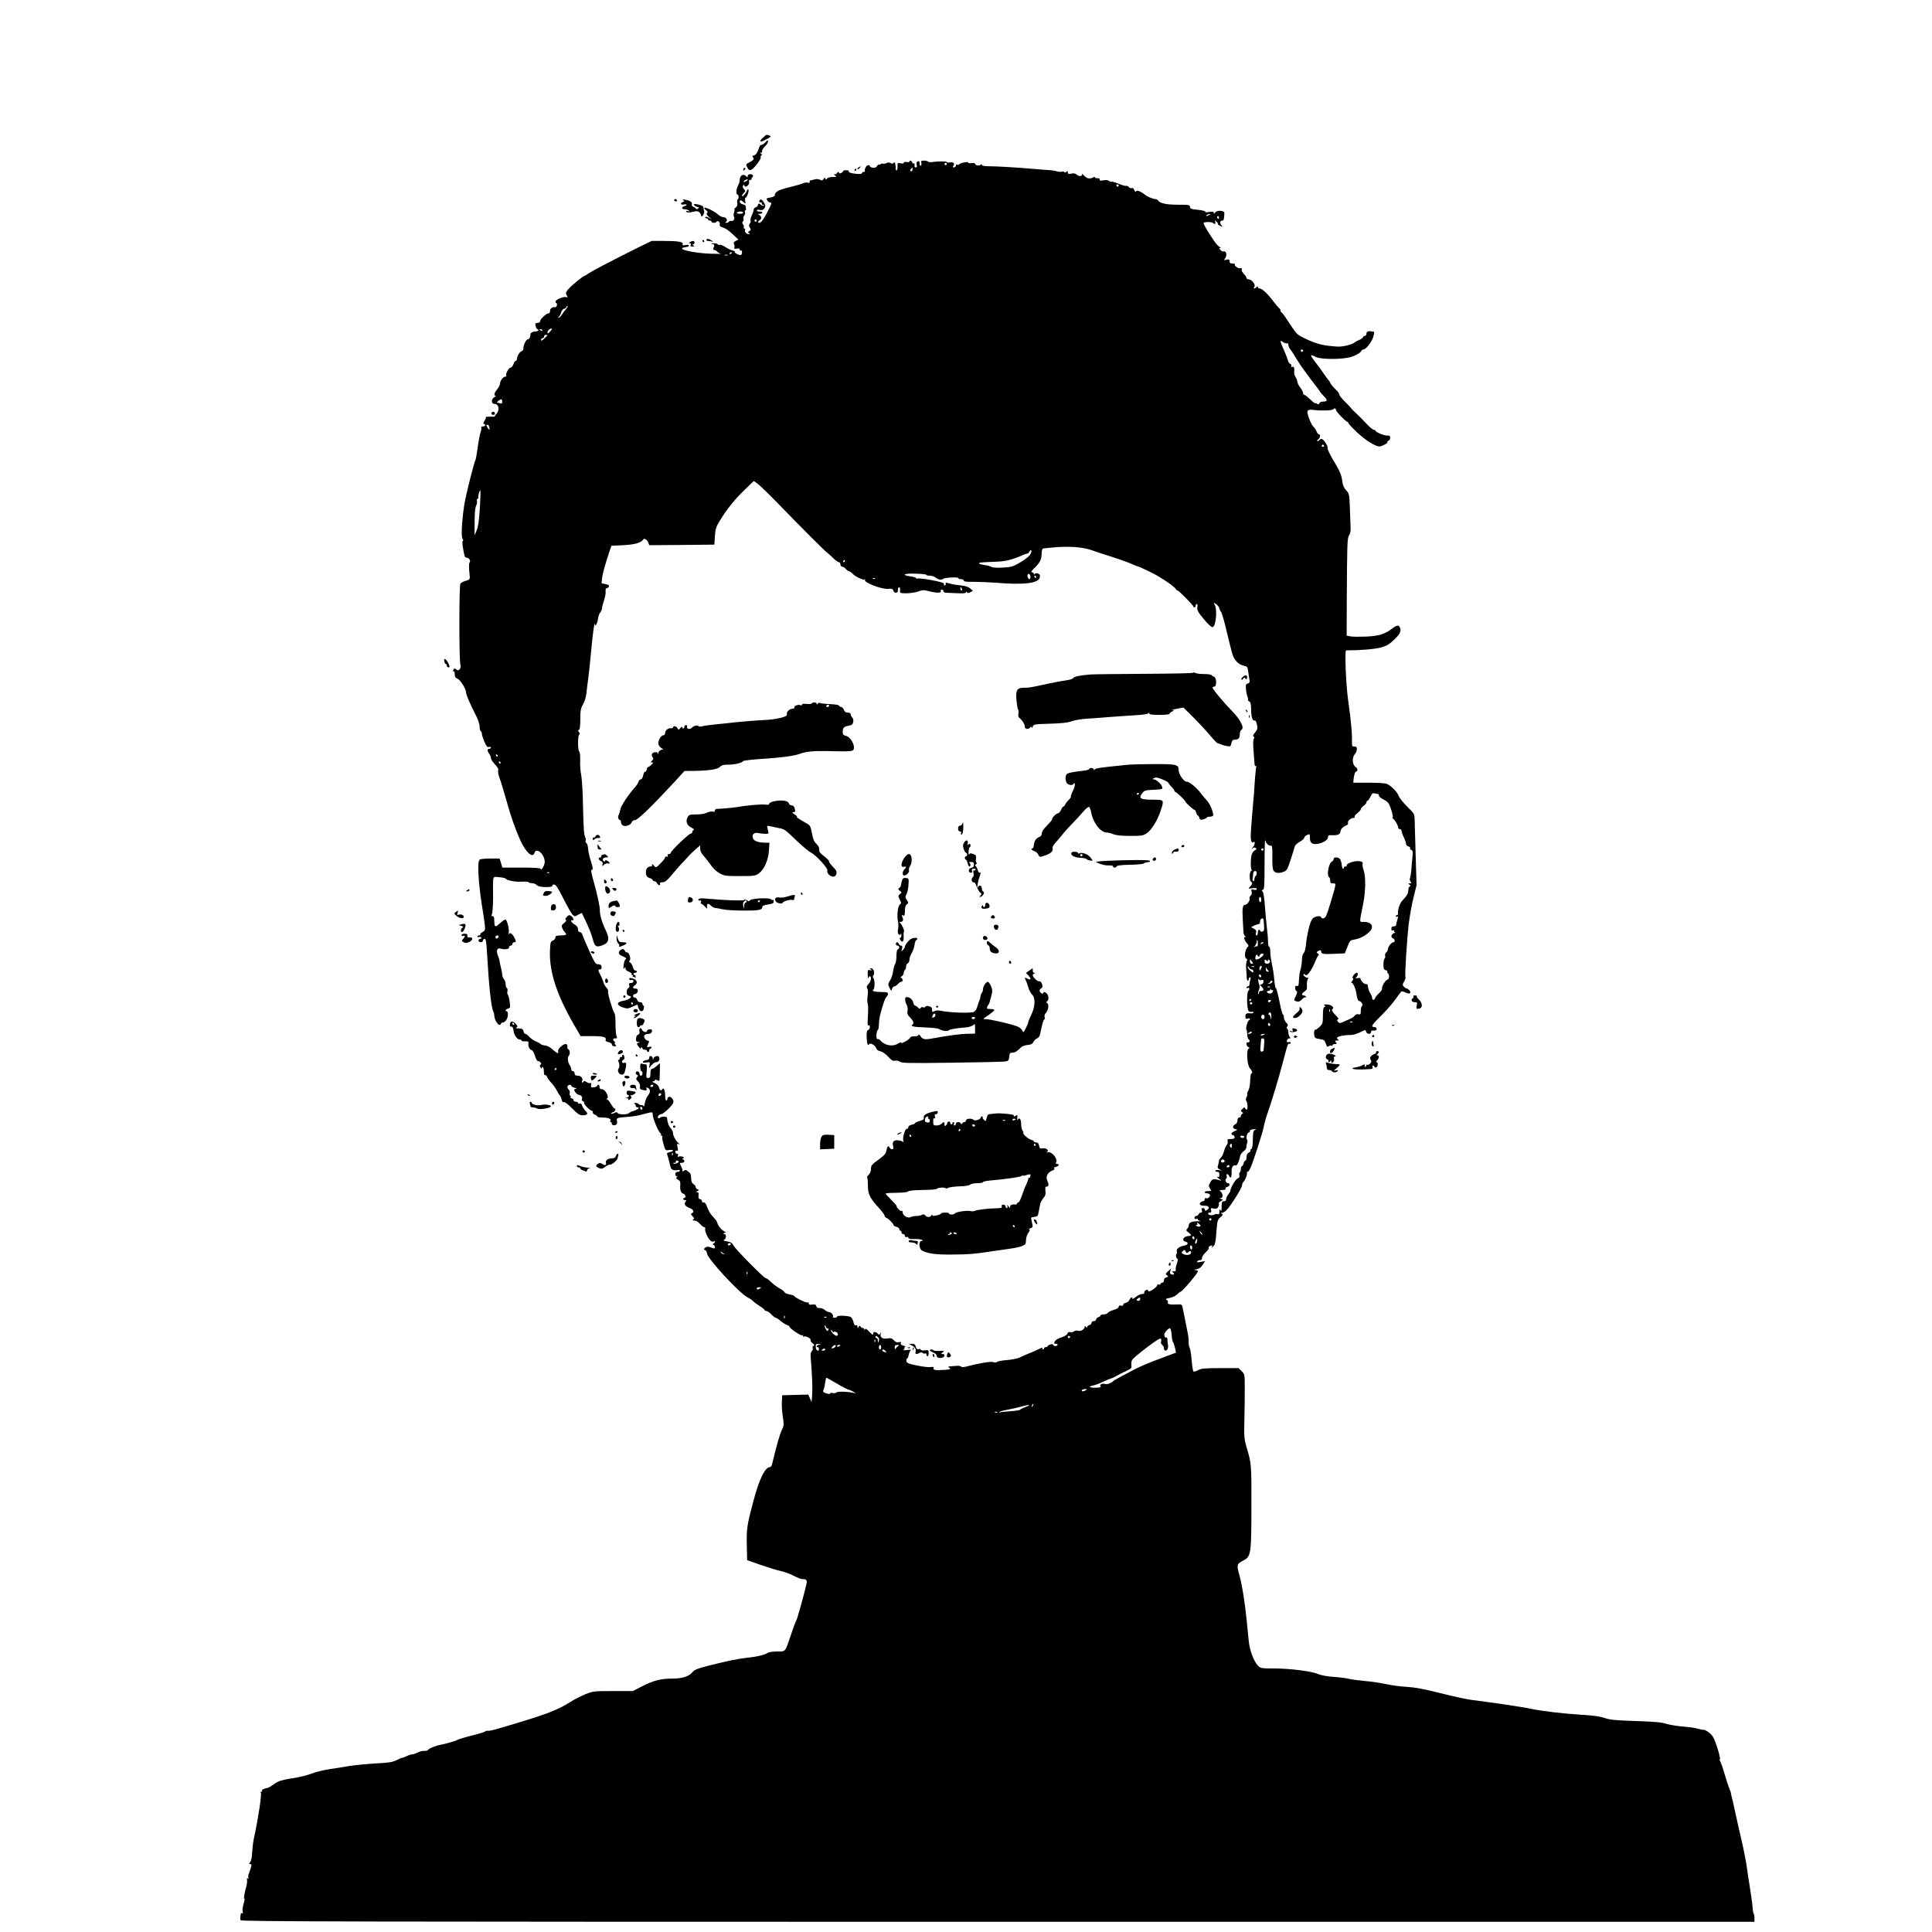 <?xml version="1.0" standalone="no"?>
<!DOCTYPE svg PUBLIC "-//W3C//DTD SVG 20010904//EN"
 "http://www.w3.org/TR/2001/REC-SVG-20010904/DTD/svg10.dtd">
<svg version="1.0" xmlns="http://www.w3.org/2000/svg"
 width="1708pt" height="1708pt" viewBox="0 0 1708 1708"
 preserveAspectRatio="xMidYMid meet">
<g transform="translate(0,1708) scale(0.1,-0.1)"
fill="#000000" stroke="none">
<path d="M6747 15865 c-42 -40 -32 -48 25 -18 43 22 48 28 32 34 -28 11 -27
11 -57 -16z"/>
<path d="M6765 15820 c-10 -11 -24 -20 -32 -20 -7 0 -16 -8 -19 -17 -18 -52
-30 -72 -49 -77 -15 -4 -17 -8 -8 -17 14 -14 4 -26 -38 -48 -25 -12 -26 -14
-12 -42 11 -21 18 -26 33 -21 24 9 93 99 85 111 -3 5 0 13 6 17 8 4 7 9 -2 15
-12 7 -12 9 0 9 7 0 11 6 8 13 -2 7 8 26 24 41 16 16 29 35 29 43 0 18 -4 17
-25 -7z"/>
<path d="M8040 15651 c0 -4 -11 -6 -25 -3 -14 2 -25 0 -25 -7 0 -6 -11 -8 -28
-5 -27 6 -29 4 -27 -30 0 -21 -4 -35 -10 -32 -5 2 -9 9 -7 17 2 7 0 24 -3 38
-5 18 -9 21 -14 12 -6 -10 -14 -10 -27 -3 -13 7 -25 7 -37 0 -10 -5 -24 -7
-31 -5 -8 3 -19 0 -25 -6 -6 -6 -11 -7 -11 -2 0 5 -7 0 -15 -11 -10 -15 -22
-20 -40 -17 -14 3 -25 9 -25 14 0 5 -7 9 -15 9 -16 0 -36 -39 -28 -52 2 -5 -3
-8 -11 -8 -9 0 -16 -5 -16 -11 0 -7 -18 -9 -49 -6 -52 5 -74 14 -67 25 2 4 -9
7 -24 7 -16 0 -27 -2 -24 -4 2 -2 -4 -10 -14 -17 -13 -9 -19 -9 -24 -1 -6 9
-10 9 -17 -1 -4 -8 -11 -13 -15 -13 -18 3 -18 0 -2 -12 15 -11 12 -12 -24 -12
-23 0 -45 -6 -49 -14 -7 -11 -10 -11 -14 0 -5 11 -8 10 -17 -4 -9 -14 -15 -15
-31 -6 -12 6 -32 8 -47 3 -15 -4 -31 -8 -37 -9 -5 0 -9 -7 -7 -14 2 -8 -4 -10
-17 -6 -11 3 -28 1 -38 -4 -10 -6 -65 -22 -123 -36 -100 -24 -130 -41 -130
-72 0 -7 -17 -15 -39 -19 -36 -6 -39 -8 -28 -25 7 -11 17 -19 24 -19 19 0 17
-8 -25 -89 -38 -74 -64 -103 -79 -87 -4 4 0 12 10 17 22 13 22 35 0 48 -16 9
-16 10 5 11 12 0 22 5 22 10 0 6 -11 10 -25 10 -14 0 -25 4 -25 10 0 5 12 7
28 4 20 -4 30 0 40 16 11 17 10 26 -5 50 -17 30 -33 34 -41 12 -2 -7 4 -12 13
-12 9 0 14 -4 10 -9 -3 -5 3 -12 12 -14 16 -4 16 -5 1 -6 -9 0 -20 4 -23 9 -9
15 -25 12 -25 -4 0 -7 -8 -16 -18 -18 -10 -3 -19 -12 -19 -21 0 -8 -7 -31 -17
-51 -9 -20 -14 -41 -11 -47 4 -5 1 -17 -6 -25 -10 -13 -10 -20 0 -36 11 -18
11 -22 -4 -31 -14 -8 -15 -11 -4 -18 11 -7 11 -9 -1 -9 -22 0 -40 20 -33 36 3
8 0 14 -7 14 -6 0 -8 5 -5 10 4 6 1 18 -6 26 -9 11 -9 18 -1 26 6 6 8 17 5 24
-3 8 0 21 7 29 7 8 10 22 6 30 -3 8 -1 15 3 15 5 0 8 8 6 18 -2 9 -4 20 -4 23
-1 4 -12 10 -26 13 -14 4 -25 13 -25 21 0 20 9 19 33 -2 19 -17 20 -17 15 10
-3 15 -2 27 2 27 11 0 33 57 27 72 -3 9 -7 7 -13 -7 -10 -26 -44 -62 -44 -48
0 7 7 19 16 28 15 14 15 17 1 33 -11 12 -13 22 -7 32 7 10 10 11 10 3 0 -7 5
-13 10 -13 19 0 37 24 32 42 -3 12 1 18 12 18 10 0 14 5 11 10 -3 6 -2 10 3
10 5 0 9 7 9 15 0 9 -10 15 -24 15 -14 0 -23 -6 -23 -16 0 -14 -1 -14 -16 0
-22 23 -54 4 -54 -32 -1 -15 -7 -38 -15 -52 -17 -29 -20 -80 -5 -80 12 0 13
-37 1 -44 -4 -3 -6 -17 -3 -31 3 -18 -1 -30 -14 -40 -11 -8 -16 -15 -12 -15 4
0 3 -12 -2 -26 -6 -15 -6 -32 -1 -42 10 -19 -7 -41 -26 -35 -6 2 -14 -1 -18
-6 -3 -6 -14 -11 -23 -11 -13 0 -14 2 -4 8 19 13 3 42 -22 42 -12 0 -33 10
-45 21 -30 28 -112 70 -123 62 -5 -3 0 -12 12 -20 16 -11 19 -18 11 -26 -8 -8
-3 -18 16 -35 l28 -24 -27 16 c-17 10 -29 12 -33 6 -3 -6 1 -10 9 -10 9 0 16
-4 16 -10 0 -5 7 -10 15 -10 8 0 15 -4 15 -10 0 -13 37 -13 45 0 10 16 35 -8
28 -26 -3 -8 3 -16 13 -20 40 -13 62 -27 106 -69 l46 -43 -24 -12 c-17 -9 -21
-17 -15 -29 5 -9 6 -22 3 -30 -3 -10 2 -13 22 -9 18 4 26 1 26 -9 0 -8 5 -11
10 -8 6 3 10 -3 10 -14 0 -11 -4 -22 -9 -25 -11 -7 -63 19 -55 27 4 3 -6 9
-22 13 -15 4 -43 18 -63 31 -19 13 -41 21 -48 19 -7 -3 -15 -1 -18 4 -4 6 -21
9 -38 9 -23 -1 -26 -3 -10 -6 19 -4 21 -8 13 -29 -7 -18 -6 -24 4 -24 7 0 19
-6 26 -14 6 -8 21 -17 33 -19 12 -2 -30 -2 -93 0 -112 4 -250 29 -250 45 0 4
5 9 10 9 6 1 15 3 20 4 6 1 15 3 20 4 6 0 10 5 10 11 0 5 -13 7 -30 3 -24 -4
-29 -3 -25 9 8 20 -40 28 -172 28 l-102 0 -123 -60 c-68 -34 -145 -73 -173
-87 -27 -14 -91 -47 -141 -73 -51 -26 -105 -57 -122 -68 -16 -12 -33 -22 -37
-22 -8 0 -100 -74 -125 -100 -38 -39 -42 -48 -30 -71 10 -18 10 -21 -3 -16
-22 8 -91 -19 -95 -37 -2 -9 1 -16 6 -16 6 0 8 -9 5 -21 -3 -11 -11 -18 -18
-15 -14 5 -39 -9 -41 -24 -1 -5 -2 -14 -3 -20 0 -5 -6 -10 -12 -10 -18 0 -74
-51 -74 -69 0 -9 -9 -16 -22 -16 -13 0 -22 -4 -21 -10 4 -28 11 -45 19 -45 5
0 9 -4 9 -10 0 -5 -10 -10 -22 -10 -26 0 -50 -13 -49 -26 2 -20 -11 -44 -23
-44 -15 0 -41 -54 -39 -81 1 -10 -6 -21 -16 -24 -18 -6 -41 -45 -41 -70 0 -8
-5 -15 -11 -15 -5 0 -15 -13 -20 -30 -6 -16 -17 -30 -25 -30 -16 0 -47 -56
-39 -70 3 -6 -1 -10 -9 -10 -18 0 -46 -38 -46 -63 0 -11 -11 -32 -25 -49 -27
-32 -32 -58 -12 -59 6 0 2 -4 -10 -9 -30 -12 -33 -60 -4 -60 42 0 52 -58 16
-93 -8 -8 -12 -16 -10 -18 2 -3 -17 -4 -41 -3 -25 1 -43 -1 -39 -4 3 -3 -2
-17 -11 -31 -12 -17 -14 -26 -6 -29 20 -6 13 -22 -9 -22 -11 0 -18 -4 -15 -9
4 -5 1 -22 -4 -37 -6 -16 -18 -75 -26 -132 -8 -58 -16 -107 -18 -111 -14 -22
-89 -323 -102 -405 -22 -152 -29 -283 -14 -301 7 -8 8 -15 3 -15 -6 0 -7 -20
-2 -52 13 -82 18 -98 33 -98 21 0 40 -28 28 -42 -8 -12 -8 -37 1 -127 2 -21
-4 -27 -36 -36 -21 -6 -42 -17 -47 -25 -12 -20 -12 -684 0 -715 11 -29 -15
-64 -33 -46 -15 15 -24 14 -31 -5 -3 -8 -2 -12 4 -9 6 4 10 -7 10 -25 0 -23 6
-33 24 -40 25 -9 76 -90 76 -122 0 -19 37 -105 91 -210 16 -31 29 -73 29 -92
0 -19 5 -38 10 -41 6 -3 10 -14 10 -23 0 -9 10 -40 22 -69 18 -41 27 -51 41
-47 9 3 17 1 17 -5 0 -6 -7 -11 -15 -11 -19 0 -19 -19 0 -44 8 -11 15 -28 15
-38 0 -11 16 -35 35 -55 25 -25 33 -42 29 -55 -3 -11 3 -43 14 -71 11 -29 36
-113 57 -187 39 -143 79 -256 123 -355 50 -111 111 -166 127 -115 18 57 98
-22 90 -89 -4 -29 -35 -76 -35 -52 0 7 -56 11 -170 11 l-169 0 -12 40 -12 40
-81 0 c-45 0 -87 -4 -95 -9 -25 -16 -12 -222 29 -466 5 -27 11 -75 15 -106 6
-52 4 -56 -19 -69 -14 -7 -23 -17 -20 -22 3 -4 -2 -8 -10 -8 -9 0 -16 -4 -16
-10 0 -5 6 -7 14 -4 8 3 17 1 21 -5 3 -6 -1 -11 -9 -11 -9 0 -16 -7 -16 -15 0
-8 9 -15 20 -15 11 0 20 7 20 15 0 8 6 15 14 15 11 0 16 -27 21 -117 17 -300
37 -488 56 -525 5 -10 9 -27 9 -38 0 -30 28 -80 45 -80 8 0 15 5 15 10 0 6 6
10 13 10 23 0 47 35 47 68 0 18 -4 32 -10 32 -19 0 -10 18 11 23 20 5 21 10
15 59 -4 29 -11 57 -16 63 -5 6 -7 20 -4 32 3 11 1 24 -5 27 -6 4 -11 20 -11
36 0 16 -7 35 -14 43 -8 8 -15 23 -15 33 0 11 -5 39 -11 64 -6 25 -13 54 -14
65 -1 11 -8 33 -15 49 -16 40 -6 69 22 60 12 -3 24 -6 27 -6 36 -1 50 4 50 17
0 8 7 15 15 15 8 0 15 7 15 15 0 8 7 15 15 15 20 0 19 11 -2 49 -19 32 -38 40
-46 19 -2 -7 -2 0 1 16 5 33 -16 116 -30 116 -9 0 -23 -10 -59 -42 -30 -28
-39 -22 -39 27 0 34 -4 45 -15 45 -12 0 -13 4 -6 18 5 10 10 77 10 148 -1 206
-7 183 53 179 28 -2 54 -8 57 -12 11 -17 86 -31 144 -28 31 2 57 1 57 -3 0 -4
15 -9 33 -10 17 -1 37 -9 44 -18 15 -21 150 -23 137 -2 -3 4 4 8 15 8 15 0 33
-28 82 -125 34 -68 71 -132 81 -142 19 -17 21 -17 50 0 17 10 31 16 32 15 1
-2 12 -23 23 -48 42 -87 62 -139 74 -184 16 -64 30 -73 82 -54 62 22 70 58 29
140 -31 63 -51 136 -49 173 2 22 -25 146 -50 235 -26 90 -31 120 -22 120 14 0
11 21 -10 86 -11 33 -21 79 -22 103 -2 24 -9 45 -15 48 -7 3 -10 11 -7 19 3 8
2 22 -3 32 -12 28 -15 57 -20 282 -2 118 -10 240 -16 270 -7 30 -11 87 -9 126
1 44 -2 75 -8 79 -14 8 -14 142 -1 150 8 5 7 12 -2 23 -10 12 -10 16 0 19 8 3
12 32 12 95 0 76 4 96 24 131 14 24 27 66 30 97 3 30 10 88 16 129 6 41 17
151 26 245 14 156 30 271 33 238 2 -28 20 1 27 44 3 25 13 51 20 59 8 7 14 22
15 32 0 10 8 43 18 73 10 30 17 67 15 83 -2 18 2 27 10 27 8 0 16 7 19 15 5
10 -4 16 -30 21 l-35 7 5 47 c5 44 27 121 65 235 l17 50 105 5 c101 5 157 21
175 49 9 16 36 1 46 -26 l9 -23 287 2 288 3 5 75 c5 68 9 82 52 150 63 101
128 180 218 266 l74 72 41 -31 c22 -17 110 -103 195 -191 175 -181 410 -416
417 -416 2 0 22 -18 44 -40 22 -22 46 -40 54 -40 8 0 15 -9 15 -20 0 -11 7
-20 15 -20 8 0 23 -9 32 -20 10 -11 22 -20 29 -20 6 0 19 -10 30 -21 23 -26
94 -60 108 -52 5 3 6 2 3 -4 -13 -22 146 -84 204 -79 34 3 42 0 46 -15 8 -28
45 -25 41 3 -2 11 2 23 9 25 8 3 11 -6 10 -24 -2 -28 -2 -28 58 -28 33 0 79 7
103 16 38 14 50 14 95 2 68 -17 111 -17 104 0 -3 8 1 14 9 14 8 0 14 -6 14
-14 0 -8 13 -14 33 -14 17 -1 62 -3 100 -4 46 -2 67 0 67 8 0 9 2 9 8 0 5 -8
13 -8 30 1 l23 12 -23 21 c-16 14 -42 23 -83 27 -33 3 -76 10 -95 16 -43 12
-40 13 -40 -6 0 -8 -5 -12 -10 -9 -6 4 -8 10 -5 15 8 13 -218 55 -237 44 -4
-3 -8 -1 -8 4 0 5 -22 12 -50 16 -88 12 -58 28 45 24 52 -1 95 -6 95 -10 0 -4
8 -7 18 -7 26 0 49 -6 63 -17 25 -20 51 -24 66 -12 16 13 144 18 136 6 -2 -5
7 -8 21 -8 14 0 26 -6 26 -12 0 -10 25 -13 93 -12 50 0 137 -4 192 -8 247 -21
378 -5 388 48 3 19 -1 27 -17 34 -13 4 -24 3 -28 -4 -6 -8 -8 -7 -8 2 0 6 -8
12 -17 12 -12 0 -4 13 28 44 47 48 56 69 58 129 1 22 6 38 14 38 6 1 23 3 37
4 175 20 311 12 405 -24 27 -10 104 -36 170 -56 66 -21 143 -49 172 -62 28
-13 55 -23 60 -23 4 0 56 -25 116 -54 92 -47 204 -124 215 -148 2 -5 7 -8 12
-8 10 0 140 -132 140 -142 0 -5 5 -8 10 -8 6 0 10 7 10 15 0 8 5 15 10 15 6 0
8 -13 5 -29 -4 -24 5 -41 55 -102 33 -41 68 -74 78 -74 30 0 46 150 21 197
-12 22 -12 22 12 7 13 -9 26 -25 28 -35 1 -11 9 -26 16 -34 7 -8 30 -87 50
-175 21 -88 44 -180 52 -204 17 -51 55 -88 100 -97 29 -6 33 -10 38 -53 4 -25
8 -58 11 -72 4 -20 0 -28 -15 -32 -17 -4 -19 -12 -16 -48 1 -24 8 -56 14 -71
6 -16 7 -28 3 -28 -4 0 1 -5 11 -11 12 -7 17 -23 17 -58 0 -67 10 -111 26
-111 16 0 20 -6 28 -46 5 -24 1 -36 -18 -59 -17 -20 -22 -31 -14 -36 8 -5 9
-12 2 -21 -6 -8 -7 -48 -2 -108 4 -52 8 -105 9 -117 1 -13 6 -20 12 -16 5 3 7
2 4 -3 -3 -5 -8 -52 -12 -104 -3 -52 -8 -117 -10 -145 -3 -27 -7 -84 -11 -125
-3 -41 -9 -120 -14 -175 -7 -95 -1 -133 20 -120 19 12 16 -22 -4 -45 -15 -17
-16 -20 -3 -11 13 11 21 11 29 3 8 -8 7 -13 -6 -18 -10 -4 -22 -18 -28 -33
-12 -29 -14 -122 -4 -140 4 -6 3 -11 -2 -11 -16 0 -19 -80 -5 -92 18 -14 16
-25 -6 -47 -18 -18 -18 -19 20 -14 27 4 39 2 39 -7 0 -8 -8 -10 -25 -6 -23 6
-25 4 -20 -17 4 -15 1 -28 -9 -36 -8 -7 -12 -19 -9 -27 6 -16 -23 -54 -42 -54
-20 0 -24 -37 -18 -135 3 -49 6 -99 6 -110 1 -11 8 -26 16 -33 9 -8 10 -11 4
-7 -22 11 -15 -27 9 -52 14 -15 19 -27 12 -31 -26 -18 -39 -98 -16 -107 9 -3
10 -10 3 -23 -5 -10 -7 -43 -4 -73 3 -30 5 -64 5 -76 0 -13 4 -23 9 -23 5 0 9
7 9 15 0 8 5 15 11 15 6 0 8 -9 3 -22 -4 -13 -8 -31 -8 -40 0 -10 -6 -18 -13
-18 -7 0 -13 -5 -13 -11 0 -5 4 -8 9 -4 15 9 22 -12 8 -23 -18 -15 -15 -171 4
-183 8 -5 20 -7 27 -4 6 2 12 0 12 -6 0 -6 -8 -9 -17 -8 -43 4 -53 -1 -53 -27
0 -21 4 -24 20 -19 11 4 20 2 20 -4 0 -6 -3 -11 -8 -11 -10 0 -32 -73 -24 -80
4 -3 7 -22 8 -43 0 -21 6 -42 14 -47 7 -4 9 -13 6 -19 -4 -6 -12 -9 -17 -6 -5
4 -9 -3 -9 -15 0 -11 7 -23 16 -27 13 -5 13 -7 2 -14 -22 -14 -13 -147 12
-174 20 -22 27 -45 12 -45 -4 0 -9 -29 -10 -65 -1 -38 -8 -74 -17 -88 -8 -13
-12 -26 -9 -29 3 -4 0 -16 -6 -28 -7 -13 -8 -26 -2 -33 12 -16 15 -77 3 -77
-5 0 -11 6 -14 13 -3 9 -10 7 -23 -6 -17 -15 -17 -19 -4 -28 11 -8 12 -12 3
-16 -7 -2 -13 -11 -13 -19 0 -8 -7 -14 -15 -14 -9 0 -15 -9 -15 -25 0 -14 -8
-29 -20 -35 -27 -14 -25 -38 3 -43 20 -3 20 -5 -10 -18 -24 -11 -30 -18 -23
-29 6 -8 10 -10 10 -5 0 6 4 3 9 -5 14 -21 4 -30 -31 -30 -25 0 -29 -3 -25
-20 3 -11 -1 -26 -8 -34 -7 -7 -19 -33 -25 -57 -7 -24 -19 -48 -27 -54 -9 -6
-17 -22 -18 -36 -2 -13 -6 -31 -9 -40 -5 -10 1 -20 16 -27 23 -12 22 -12 -4
-7 -15 3 -30 1 -33 -5 -3 -5 3 -10 14 -10 16 0 21 -6 21 -25 0 -19 -4 -23 -17
-19 -10 4 -4 -4 12 -16 28 -20 28 -21 5 -14 -51 15 -65 12 -81 -20 -15 -27
-15 -33 -2 -53 15 -22 14 -23 -16 -23 -17 0 -31 -4 -31 -10 0 -5 9 -10 19 -10
11 0 23 -5 26 -10 9 -15 -14 -40 -31 -33 -8 3 -14 -1 -14 -11 0 -9 -6 -16 -14
-16 -7 0 -19 -6 -25 -14 -13 -16 4 -26 44 -26 32 0 41 -18 19 -35 -16 -12 -19
-12 -22 1 -2 8 -10 14 -18 14 -11 0 -13 -6 -9 -20 4 -14 2 -20 -8 -20 -8 0
-17 -7 -21 -15 -3 -8 -12 -15 -21 -15 -8 0 -15 -7 -15 -16 0 -10 6 -14 15 -10
8 3 15 1 15 -4 0 -5 8 -11 18 -13 9 -3 1 -5 -18 -4 -50 1 -80 -11 -80 -33 0
-10 -6 -25 -14 -33 -12 -12 -11 -16 10 -32 31 -23 30 -30 -3 -33 -42 -3 -59
-40 -23 -49 32 -8 23 -30 -15 -36 -41 -7 -69 -31 -61 -52 3 -8 1 -17 -3 -20
-11 -6 -2 -45 10 -45 4 0 1 -19 -7 -42 -8 -23 -12 -48 -10 -55 4 -8 -3 -13
-17 -13 -17 0 -19 -2 -7 -10 18 -11 6 -25 -15 -16 -12 4 -14 12 -9 28 l6 23
-26 -24 c-23 -22 -24 -25 -9 -36 14 -11 14 -12 -6 -18 -13 -3 -21 -13 -21 -26
0 -12 -6 -21 -15 -21 -8 0 -15 -5 -15 -11 0 -6 -7 -9 -15 -5 -8 3 -15 0 -15
-7 0 -7 -16 -23 -36 -36 -29 -20 -37 -22 -44 -11 -7 11 -11 11 -24 1 -9 -7
-13 -17 -10 -22 3 -5 -6 -9 -20 -9 -13 0 -38 -12 -55 -26 -17 -14 -31 -21 -31
-15 0 19 -15 12 -25 -11 -6 -13 -20 -24 -32 -26 -13 -2 -23 -9 -23 -17 0 -8
-7 -11 -20 -8 -13 4 -20 0 -20 -10 0 -9 -18 -20 -46 -28 -26 -8 -49 -20 -51
-26 -3 -7 -18 -13 -34 -13 -16 0 -29 -4 -29 -9 0 -5 -9 -13 -20 -16 -11 -3
-20 -13 -20 -21 0 -8 -9 -14 -20 -14 -11 0 -20 -6 -20 -14 0 -8 -9 -18 -20
-21 -11 -3 -20 -12 -20 -18 0 -7 -4 -6 -10 3 -6 9 -10 10 -10 3 0 -23 -32 -45
-57 -38 -14 3 -31 1 -39 -6 -8 -6 -23 -9 -33 -6 -13 3 -21 -1 -24 -13 -3 -10
-25 -24 -55 -34 -42 -14 -62 -31 -62 -52 0 -2 7 -4 15 -4 8 0 15 -4 15 -10 0
-5 -9 -10 -20 -10 -11 0 -20 5 -20 11 0 12 -43 1 -48 -12 -2 -5 -10 -9 -18 -9
-8 0 -14 -4 -14 -10 0 -5 -5 -10 -11 -10 -5 0 -7 5 -3 11 4 7 -6 5 -22 -3 -29
-15 -65 -31 -114 -50 -14 -6 -43 -18 -65 -29 -22 -10 -73 -20 -113 -23 -41 -3
-80 -10 -87 -16 -7 -6 -21 -7 -34 -2 -21 8 -128 -10 -229 -37 -28 -8 -48 -9
-55 -3 -7 6 -23 9 -37 7 -14 -1 -38 -3 -55 -4 -23 -1 -26 -4 -15 -11 21 -13
11 -18 -45 -21 -79 -4 -98 -1 -92 15 5 11 -1 14 -26 10 -18 -3 -72 4 -121 14
-77 16 -90 22 -93 40 -1 12 1 22 6 22 5 0 12 15 15 34 4 19 12 37 19 40 7 4
-8 4 -33 1 -32 -4 -41 -2 -30 5 8 5 11 10 5 10 -5 0 -4 4 3 9 10 6 7 10 -13
15 -18 5 -25 12 -21 22 4 11 0 13 -18 8 -17 -4 -30 1 -44 17 -17 18 -28 21
-58 16 -42 -7 -67 11 -58 40 5 15 4 16 -5 3 -7 -10 -13 -12 -18 -4 -14 19 -43
25 -43 9 0 -21 -6 -19 -39 15 -20 21 -31 27 -34 18 -4 -10 -6 -10 -6 0 -1 6
-7 12 -15 12 -8 0 -17 6 -19 13 -4 9 -8 8 -16 -3 -9 -13 -11 -13 -11 2 0 11
-5 15 -14 12 -10 -4 -16 5 -21 28 -4 18 -14 38 -23 44 -18 13 -122 17 -122 4
0 -6 -10 -10 -22 -10 -12 0 -18 3 -15 6 11 11 -13 44 -32 44 -10 0 -28 9 -40
19 -12 11 -33 18 -46 17 -16 -2 -25 3 -28 16 -4 15 -12 18 -36 15 -23 -4 -31
-1 -31 9 0 9 -4 13 -10 9 -10 -6 -113 43 -118 57 -2 4 -21 11 -42 14 -21 4
-41 12 -44 20 -3 7 -19 20 -36 29 -30 16 -64 41 -102 78 -10 9 -22 17 -28 17
-16 0 -275 262 -287 291 -9 20 -21 28 -55 34 -26 4 -37 9 -28 13 22 10 24 52
2 53 -14 0 -14 2 3 9 11 5 15 9 8 9 -7 1 -23 12 -36 25 -22 22 -28 32 -38 61
-3 12 -15 26 -47 61 -13 13 -30 45 -39 69 -11 33 -20 45 -35 45 -11 0 -16 4
-13 11 4 6 -2 13 -13 16 -16 4 -19 11 -17 34 3 22 0 29 -13 30 -14 0 -13 2 3
9 18 7 19 8 3 15 -10 4 -18 13 -18 21 0 8 -9 19 -20 26 -14 9 -20 24 -20 53
-1 31 -6 44 -26 58 -21 16 -27 17 -41 5 -9 -7 -14 -8 -10 -2 3 6 -1 23 -9 38
-18 36 -18 36 6 36 11 0 20 7 20 15 0 8 -6 15 -12 15 -10 0 -9 3 1 9 11 7 9
10 -8 16 -11 3 -26 3 -33 -1 -8 -5 -9 -2 -5 9 4 11 1 17 -8 17 -8 0 -15 7 -15
16 0 10 6 14 14 11 11 -4 12 2 6 30 -7 30 -6 34 8 29 15 -5 15 -5 2 6 -25 21
-50 66 -50 90 0 12 -9 31 -20 43 -19 20 -31 56 -33 93 0 13 -55 13 -63 0 -3
-5 -10 -6 -15 -2 -13 8 9 34 28 34 8 0 37 22 64 49 49 49 54 67 24 97 -13 14
-35 7 -35 -12 0 -8 -4 -14 -10 -14 -5 0 -10 19 -10 43 0 46 -13 77 -24 58 -12
-18 -23 -13 -30 15 -4 16 -19 31 -39 39 -19 8 -25 14 -14 15 9 0 17 5 17 10 0
7 6 7 20 0 16 -9 20 -8 21 7 2 27 4 143 3 143 0 0 -14 -11 -30 -25 -16 -14
-35 -25 -41 -25 -8 0 -13 -15 -13 -40 0 -33 -3 -40 -20 -40 -18 0 -19 5 -13
60 4 50 3 60 -10 60 -8 0 -22 3 -31 6 -13 5 -16 -1 -16 -30 0 -20 5 -36 10
-36 6 0 10 -9 10 -20 0 -11 -6 -20 -14 -20 -8 0 -13 8 -12 17 0 10 -7 19 -16
21 -21 4 -25 -24 -5 -31 9 -3 9 -7 -1 -20 -11 -13 -10 -19 8 -37 14 -14 20
-30 18 -45 -4 -17 0 -25 16 -29 36 -10 48 -7 42 9 -5 13 -2 14 15 5 22 -12 19
-41 -7 -71 -8 -9 -18 -36 -23 -60 -5 -24 -9 -38 -10 -31 -1 6 -10 12 -20 12
-11 0 -23 5 -26 10 -3 6 -16 10 -28 9 -12 0 -16 -3 -9 -6 6 -2 12 -11 12 -19
0 -8 7 -14 16 -14 25 0 6 -18 -34 -31 -20 -6 -39 -15 -42 -20 -9 -14 -91 -14
-99 0 -7 10 -13 11 -31 1 -12 -6 -25 -9 -28 -5 -3 3 4 8 16 12 20 5 32 33 14
33 -5 0 -18 18 -31 40 -12 22 -28 40 -34 40 -9 0 -9 2 0 8 21 13 -16 82 -44
82 -16 0 -23 6 -23 20 0 11 -4 20 -10 20 -5 0 -10 -4 -10 -9 0 -5 -13 -11 -29
-13 -26 -4 -29 -2 -25 20 3 15 1 21 -6 17 -6 -4 -22 1 -35 9 -14 9 -25 12 -25
6 0 -5 -5 -10 -11 -10 -5 0 -7 5 -4 10 14 22 -6 50 -36 50 -22 0 -29 5 -29 20
0 11 -7 20 -15 20 -8 0 -15 8 -15 18 0 10 -7 27 -15 38 -15 20 -20 66 -8 78
14 14 13 50 -1 58 -8 5 -13 14 -10 22 3 7 -1 18 -8 24 -18 14 -83 -41 -74 -63
9 -25 -12 -17 -48 16 -20 20 -46 33 -66 36 -19 2 -36 7 -39 12 -4 5 -23 16
-43 24 -20 9 -47 27 -59 41 -13 14 -28 26 -35 26 -7 0 -14 10 -16 23 -2 15
-10 22 -28 24 -43 2 -45 3 -32 11 9 6 7 14 -8 30 -27 29 -47 28 -52 -2 -3 -17
0 -23 11 -22 11 1 18 -10 21 -36 5 -41 31 -78 55 -78 8 0 15 -4 15 -9 0 -5 15
-8 33 -7 23 1 31 -3 29 -13 -6 -26 7 -59 25 -63 11 -3 23 -23 32 -51 7 -26 19
-47 26 -47 19 0 39 -27 24 -32 -9 -3 -9 -9 -1 -24 7 -12 11 -14 12 -5 0 8 3
11 8 7 8 -8 9 -14 11 -52 0 -14 5 -23 10 -19 5 3 12 -3 16 -14 3 -10 21 -35
39 -54 18 -19 40 -51 50 -71 9 -19 21 -38 25 -41 5 -3 12 -18 16 -35 4 -19 11
-27 20 -24 8 4 38 -19 73 -55 46 -47 66 -61 88 -61 48 0 58 13 30 39 -13 13
-27 34 -30 47 -4 15 -11 21 -21 18 -8 -4 -15 -1 -15 5 0 6 -9 11 -20 11 -11 0
-20 7 -20 15 0 8 -7 15 -16 15 -8 0 -13 4 -9 9 3 5 1 12 -4 15 -5 3 -7 14 -4
24 2 10 -2 24 -11 31 -8 7 -12 19 -9 27 6 15 33 20 33 5 0 -5 12 -12 28 -17
20 -5 22 -8 10 -11 -16 -4 -16 -6 -2 -29 9 -13 24 -24 34 -24 19 0 34 -25 24
-41 -3 -5 2 -12 10 -15 9 -3 13 -10 10 -15 -6 -10 53 -69 69 -69 4 0 7 -6 7
-14 0 -8 9 -18 20 -21 11 -3 20 -11 20 -16 0 -5 21 -9 48 -9 52 0 78 -12 68
-29 -4 -6 -2 -11 3 -11 6 0 10 -5 9 -12 -4 -17 33 -23 43 -6 5 7 6 20 3 30 -7
23 5 28 83 33 37 2 93 10 123 18 115 30 110 30 110 3 0 -30 48 -147 66 -162 8
-6 11 -14 7 -17 -3 -4 -1 -7 6 -7 7 0 9 -4 6 -10 -3 -5 2 -35 11 -66 16 -56
16 -56 50 -51 42 7 46 -11 4 -19 -23 -5 -28 -10 -21 -23 4 -9 13 -41 20 -73
10 -46 16 -57 36 -62 13 -3 31 -3 39 0 9 3 16 1 16 -5 0 -6 -9 -11 -20 -11
-13 0 -20 -7 -20 -20 0 -11 6 -20 13 -20 9 0 9 -2 -1 -8 -9 -6 -6 -12 11 -21
18 -9 23 -20 21 -44 -4 -47 5 -74 27 -80 19 -5 27 -37 9 -37 -5 0 -10 -4 -10
-10 0 -5 7 -10 16 -10 13 0 14 -3 5 -14 -17 -20 -4 -41 34 -55 36 -13 46 -37
21 -47 -12 -4 -10 -10 6 -26 16 -16 18 -22 7 -29 -10 -6 -8 -9 9 -9 14 0 35
-13 50 -30 15 -16 32 -30 39 -30 7 0 10 -7 7 -15 -3 -8 4 -34 17 -59 22 -44
42 -61 60 -50 5 3 9 1 9 -5 0 -5 -6 -12 -12 -15 -10 -5 -10 -7 0 -12 20 -9 15
-37 -5 -29 -39 16 -54 17 -69 4 -14 -11 -14 -13 0 -21 9 -5 16 -18 16 -28 0
-43 284 -351 358 -389 21 -11 44 -26 50 -34 7 -8 32 -27 57 -43 25 -15 45 -32
45 -36 0 -4 7 -8 15 -8 8 0 28 -13 43 -30 16 -16 34 -30 40 -30 6 0 26 -13 44
-29 18 -15 43 -31 56 -35 12 -4 22 -11 22 -16 0 -13 100 -81 110 -75 6 4 10 1
10 -6 0 -7 3 -10 6 -6 11 11 65 -15 60 -29 -3 -7 5 -20 17 -29 18 -12 19 -17
8 -24 -7 -5 -10 -14 -7 -20 4 -6 1 -17 -7 -25 -9 -9 -13 -30 -10 -58 13 -157
17 -272 13 -328 l-5 -65 -15 33 -15 33 -115 -3 -115 -3 -3 -55 c-2 -30 1 -90
8 -132 11 -72 11 -80 -9 -122 -18 -37 -47 -139 -85 -298 -3 -16 -12 -28 -19
-28 -44 0 -96 -108 -148 -305 -55 -208 -60 -239 -57 -382 l3 -136 123 -43 c67
-23 147 -48 178 -54 30 -6 80 -25 111 -41 30 -16 63 -29 73 -29 42 0 48 -9 37
-53 -24 -104 -80 -303 -87 -312 -4 -5 -25 -59 -45 -120 -57 -167 -47 -155
-124 -155 -39 0 -75 -6 -86 -13 -26 -18 -94 -34 -175 -42 -78 -8 -176 -28
-328 -66 -120 -31 -141 -39 -161 -63 -32 -38 -90 -56 -179 -56 -103 0 -162
-16 -270 -70 l-77 -40 -175 0 c-170 0 -177 -1 -247 -29 -40 -17 -97 -46 -127
-65 -114 -73 -208 -109 -526 -204 -161 -48 -191 -56 -208 -53 -8 1 -19 -2 -25
-7 -7 -6 -61 -22 -122 -37 -60 -15 -115 -32 -122 -37 -10 -8 -95 -33 -143 -42
-46 -8 -106 -32 -113 -44 -5 -7 -21 -12 -35 -11 -15 2 -41 -5 -59 -14 -18 -9
-40 -17 -50 -17 -10 0 -31 -7 -47 -15 -15 -8 -34 -15 -40 -15 -6 0 -30 -10
-51 -21 -33 -17 -67 -23 -185 -29 -80 -5 -185 -15 -235 -23 -49 -9 -126 -21
-170 -27 -44 -7 -105 -21 -135 -31 -78 -28 -112 -37 -219 -54 -73 -12 -103
-22 -136 -46 -23 -17 -48 -32 -56 -34 -40 -9 -58 -18 -53 -26 3 -5 0 -9 -6 -9
-6 0 -8 -5 -4 -11 8 -14 -23 -224 -58 -384 -10 -46 -14 -75 -22 -177 -2 -21
-9 -44 -16 -53 -10 -12 -10 -15 3 -15 16 0 13 -14 -15 -88 -4 -13 -5 -28 -2
-34 4 -7 2 -8 -4 -4 -8 5 -11 0 -8 -16 1 -13 -1 -36 -6 -53 -16 -53 -26 -115
-18 -110 5 3 2 -16 -6 -43 -8 -26 -12 -58 -9 -70 4 -15 2 -21 -5 -17 -5 3 -10
3 -11 -2 0 -4 -2 -16 -4 -27 -2 -10 -1 -24 2 -32 4 -12 987 -14 6694 -14
l6689 0 0 33 c0 19 -3 37 -7 40 -4 4 -7 26 -9 50 -1 23 -11 98 -22 167 -11 69
-26 163 -32 210 -7 47 -27 148 -45 225 -18 77 -43 187 -55 245 -12 58 -25 112
-27 120 -3 8 -7 25 -9 37 -1 12 -9 37 -17 55 -8 18 -27 76 -42 128 -15 52 -32
100 -37 107 -5 7 -7 17 -3 22 3 6 -8 53 -25 106 -26 78 -38 100 -68 125 -21
17 -44 29 -52 28 -8 -1 -31 3 -50 9 -19 7 -78 15 -130 19 -52 4 -120 15 -151
25 -43 13 -107 19 -270 24 -177 6 -224 10 -274 27 -41 14 -104 23 -200 28
-166 10 -365 34 -455 54 -62 14 -333 54 -509 76 -47 5 -175 33 -285 61 -147
37 -227 52 -296 56 -52 2 -133 13 -180 23 -47 11 -135 24 -195 29 -61 6 -124
14 -140 19 -17 5 -75 13 -130 17 -63 4 -116 14 -145 26 -56 25 -249 49 -396
49 -102 0 -112 2 -132 23 -39 41 -75 137 -83 222 -5 44 -13 130 -19 190 -16
157 -39 299 -61 380 -28 102 -26 108 27 136 74 38 76 49 77 479 1 376 0 382
-44 530 -20 68 -22 91 -18 250 2 96 4 224 3 283 0 104 -1 109 -27 135 l-28 27
-162 0 c-136 0 -167 -3 -195 -18 -18 -10 -36 -15 -41 -12 -5 2 -12 47 -16 97
-4 51 -12 102 -18 113 -6 11 -10 33 -9 49 2 17 -2 53 -8 80 -5 28 -17 87 -26
131 -9 44 -19 90 -21 103 -4 18 -11 22 -37 20 -68 -4 -98 1 -92 17 3 8 -2 19
-11 24 -13 7 -7 10 25 16 22 3 53 17 67 31 14 13 28 24 31 24 15 0 154 164
154 182 0 4 -10 9 -22 9 -16 1 -12 4 10 8 23 4 39 16 54 39 l21 33 -38 -7
c-27 -5 -36 -4 -31 5 4 6 16 11 26 11 12 0 17 6 16 17 -2 10 13 32 31 50 19
17 32 36 29 41 -3 6 1 13 10 16 23 9 26 8 18 -6 -6 -10 -3 -9 8 0 20 16 25 40
33 152 6 76 9 87 33 108 23 19 25 24 12 33 -12 9 -13 10 0 7 7 -3 26 7 41 22
36 34 139 198 139 221 0 10 6 24 13 31 17 16 37 74 30 82 -4 3 -1 6 5 6 7 0
19 17 28 38 30 72 103 298 115 357 6 33 22 89 35 125 36 102 100 314 134 445
42 162 45 170 58 167 7 -1 12 3 12 9 0 6 -8 9 -19 6 -14 -3 -17 0 -14 14 3 11
12 19 21 19 12 0 13 3 4 12 -7 7 -12 24 -12 39 0 15 -5 31 -10 34 -8 5 -8 11
0 20 9 10 6 19 -9 34 -12 12 -21 32 -21 46 0 14 -4 25 -8 25 -5 0 -19 54 -32
119 -13 66 -27 118 -31 115 -4 -2 -10 31 -14 74 -3 42 -13 105 -21 140 -8 35
-14 83 -14 108 0 24 -4 44 -10 44 -5 0 -10 19 -10 43 0 23 -4 78 -10 122 -5
44 -14 133 -18 198 -6 76 -13 122 -21 127 -10 5 -9 9 3 13 13 5 15 37 15 218
0 116 2 214 5 217 3 3 6 0 6 -6 0 -17 31 -44 46 -38 10 4 13 -16 12 -92 -1
-53 2 -107 6 -119 9 -29 41 -38 86 -23 36 12 39 16 68 104 16 50 33 102 36
116 3 16 21 34 46 48 22 12 40 28 40 36 0 7 11 18 25 24 24 11 25 10 25 -25 0
-46 21 -62 71 -53 49 9 89 35 89 59 0 16 7 19 38 17 46 -3 72 9 72 33 0 19 24
44 54 55 10 3 16 12 13 20 -7 18 25 46 54 46 5 0 8 4 4 9 -3 6 8 20 25 32 16
13 30 28 30 34 0 7 11 21 25 31 14 10 25 24 25 31 0 7 4 13 9 13 5 0 16 16 26
36 14 29 21 35 38 30 12 -3 25 -6 30 -6 4 0 7 -6 7 -14 0 -8 18 -23 39 -33 22
-10 45 -29 51 -43 20 -41 38 -109 32 -115 -4 -3 -2 -9 4 -13 16 -11 44 -60 44
-77 0 -8 7 -15 15 -15 8 0 15 -7 15 -15 0 -9 9 -35 20 -57 11 -23 20 -49 20
-59 0 -9 9 -19 21 -22 12 -3 18 -10 15 -15 -3 -6 1 -13 10 -16 15 -6 16 -17 9
-79 -4 -39 -8 -88 -9 -107 -1 -19 -6 -45 -10 -58 -5 -14 -3 -29 4 -37 10 -12
9 -15 -6 -15 -16 0 -17 -2 -4 -11 11 -8 12 -12 3 -16 -7 -2 -13 -18 -13 -34 0
-28 -12 -48 -56 -95 -20 -21 -40 -84 -35 -111 1 -7 -3 -13 -9 -13 -5 0 -10 -5
-10 -11 0 -5 5 -7 12 -3 8 5 9 0 4 -17 -9 -31 -14 -52 -15 -61 -1 -5 -10 -8
-21 -8 -14 0 -20 -7 -20 -21 0 -15 5 -19 16 -15 8 3 12 2 9 -4 -3 -6 0 -10 7
-11 7 0 3 -4 -9 -9 -26 -11 -30 -38 -8 -46 17 -7 20 -34 4 -34 -17 0 -49 -40
-49 -60 0 -10 -7 -23 -15 -30 -9 -7 -13 -21 -10 -31 3 -9 1 -20 -5 -24 -5 -3
-10 -27 -10 -52 0 -36 4 -46 20 -50 11 -3 18 -9 15 -13 -3 -5 -1 -11 5 -15 15
-9 12 -55 -3 -55 -16 0 -53 -60 -49 -79 2 -7 -9 -26 -25 -40 -16 -14 -32 -34
-36 -44 -8 -22 -27 -22 -27 1 0 10 -7 27 -15 39 -13 18 -21 45 -24 76 -1 4 -9
7 -19 7 -16 0 -48 37 -45 51 1 3 -10 4 -25 2 -15 -3 -22 -1 -16 4 18 14 25 43
9 43 -18 0 -49 -44 -35 -48 7 -3 4 -13 -7 -26 -10 -11 -14 -18 -9 -13 6 4 16
-7 25 -25 16 -36 18 -45 27 -100 4 -22 12 -38 20 -38 18 0 38 -37 24 -45 -5
-3 -10 -22 -10 -42 0 -30 -3 -35 -20 -30 -12 3 -25 -1 -33 -11 -12 -16 -20
-21 -99 -55 -33 -15 -38 -15 -50 0 -10 12 -10 17 -1 20 8 3 7 10 -5 22 -47 49
-54 63 -41 72 20 14 -17 39 -55 39 -21 0 -27 -3 -17 -9 11 -7 11 -9 0 -13 -10
-3 -14 -25 -14 -76 0 -69 -2 -74 -32 -103 -18 -16 -33 -26 -33 -22 0 4 -4 2
-8 -5 -5 -7 -7 -26 -4 -42 4 -26 9 -30 48 -36 38 -5 44 -10 55 -41 9 -27 14
-32 24 -23 8 7 19 9 25 5 5 -3 10 -1 10 4 0 6 10 11 21 11 18 0 19 2 9 15 -10
13 -9 15 11 16 13 0 18 3 12 6 -7 2 -13 10 -13 17 0 13 62 26 125 26 17 0 53
11 79 24 47 24 48 24 53 5 6 -23 43 -26 43 -4 0 9 6 15 13 14 26 -3 37 2 37
16 0 8 -9 15 -20 15 -35 0 -22 21 58 99 43 42 100 106 126 143 26 37 51 70 56
73 4 3 21 -2 36 -10 33 -17 55 -5 34 20 -7 8 -17 15 -22 15 -5 0 -17 7 -26 16
-15 15 -15 19 1 46 9 16 15 34 12 38 -8 13 13 337 30 482 9 68 27 170 42 227
l26 105 -8 265 c-4 146 -8 289 -9 316 -1 48 -4 53 -64 112 -34 34 -69 76 -76
95 -18 41 -57 82 -103 107 -13 7 -76 11 -160 11 l-139 0 2 29 c3 39 14 71 25
71 14 0 11 28 -4 37 -33 20 -37 84 -9 117 10 10 17 29 17 42 1 18 -4 24 -22
24 -21 0 -22 4 -21 53 1 45 -3 105 -16 222 -2 17 -11 84 -20 150 -18 137 -29
425 -16 425 126 0 257 11 309 26 51 14 75 29 116 69 53 51 65 75 50 108 -10
23 -25 22 -66 -9 -67 -51 -117 -66 -231 -72 -58 -2 -121 -2 -140 2 l-33 6 1
307 c3 516 4 556 21 581 8 13 14 38 13 55 0 18 -3 95 -6 172 -5 137 -6 141
-33 170 -21 22 -30 44 -35 84 -6 47 -20 82 -55 141 -52 86 -80 143 -75 151 7
13 -37 79 -53 79 -6 0 -15 -4 -18 -10 -3 -5 -12 -10 -18 -10 -7 0 -4 7 6 14
18 14 23 46 7 46 -6 0 -16 12 -22 28 -7 15 -19 34 -29 42 -9 8 -26 42 -38 75
-24 70 -18 78 49 70 67 -8 154 -5 165 6 13 13 25 11 25 -4 0 -15 89 -107 102
-107 4 0 8 -5 8 -10 0 -6 34 -42 75 -81 76 -72 172 -131 203 -126 29 6 72 30
67 37 -3 5 2 10 10 14 8 3 15 15 15 26 0 15 -6 20 -22 19 -26 -3 -108 30 -108
43 0 4 -7 8 -15 8 -8 0 -38 25 -67 56 -29 31 -68 71 -87 88 -19 17 -39 37 -45
45 -6 8 -32 36 -58 62 -27 26 -48 53 -48 61 0 8 -10 24 -22 35 -27 24 -58 61
-58 69 0 3 -6 12 -12 19 -7 7 -29 37 -48 65 -19 29 -54 76 -78 106 -44 57 -42
65 11 38 43 -23 230 -23 307 -1 40 11 88 38 93 52 4 8 12 15 19 15 23 0 73 63
87 108 13 48 13 49 -9 52 -35 5 -50 -1 -50 -20 0 -11 -7 -20 -15 -20 -8 0 -15
-5 -15 -11 0 -5 -15 -16 -32 -24 -18 -7 -36 -17 -40 -21 -22 -21 -115 -43
-162 -38 -28 2 -64 6 -81 8 -58 6 -135 31 -210 69 -56 28 -62 34 -104 96 -20
30 -47 70 -60 90 -13 20 -28 38 -33 39 -4 2 -8 10 -8 17 0 7 -4 15 -8 17 -5 2
-30 31 -56 65 -51 68 -100 113 -122 113 -8 0 -14 5 -14 12 0 9 -3 9 -12 0 -17
-17 -33 -15 -19 2 14 17 -22 66 -50 66 -10 0 -19 5 -19 11 0 6 -6 17 -12 24
-30 33 -34 41 -30 54 3 10 -1 13 -14 9 -19 -4 -57 25 -47 36 4 3 -6 6 -20 6
-20 0 -27 5 -27 20 0 17 -4 19 -27 14 -26 -7 -26 -6 -10 16 17 25 6 65 -16 57
-7 -2 -17 2 -24 9 -17 16 -17 27 0 19 6 -4 3 0 -8 9 -31 24 -33 26 -91 115
-30 46 -54 90 -54 97 0 14 72 15 86 1 14 -13 23 -7 17 11 -6 15 -5 15 10 3 9
-7 15 -16 13 -20 -2 -3 7 -12 21 -18 24 -11 24 -11 11 5 -18 19 -13 42 8 42
13 0 15 9 18 66 1 24 -64 28 -81 6 -9 -13 -12 -14 -13 -3 0 10 -10 12 -41 7
-24 -4 -38 -3 -35 3 3 5 -26 12 -64 16 -60 6 -70 10 -70 26 0 17 -9 19 -108
19 -105 0 -160 13 -177 41 -4 5 -14 9 -24 9 -19 0 -82 28 -91 40 -3 4 -19 15
-37 24 -23 12 -34 13 -39 4 -5 -7 -10 -4 -16 11 -5 14 -14 21 -22 18 -8 -3
-20 1 -27 9 -7 8 -17 13 -24 11 -6 -3 -35 6 -65 18 -30 13 -58 21 -63 18 -4
-2 -14 1 -22 7 -9 8 -28 10 -50 6 -26 -5 -35 -4 -33 6 2 8 -6 13 -19 12 -13 0
-23 3 -23 8 0 5 -6 6 -12 1 -30 -18 -59 -13 -84 14 -14 15 -23 22 -19 15 10
-20 -24 -26 -45 -7 -13 12 -27 15 -49 10 -25 -5 -31 -3 -31 10 0 14 -3 15 -15
5 -8 -7 -15 -8 -15 -3 0 6 -11 8 -25 5 -13 -2 -33 -1 -42 3 -10 4 -38 9 -63
11 -25 1 -74 5 -110 8 -171 15 -356 26 -419 26 -49 0 -71 4 -71 12 0 9 -3 9
-11 1 -12 -12 -49 -6 -49 9 0 6 -13 8 -30 6 -16 -3 -30 -1 -30 4 0 12 -73 -2
-81 -15 -4 -5 -12 -6 -18 -3 -6 4 -11 0 -11 -8 0 -9 -7 -16 -16 -16 -12 0 -14
3 -6 13 17 20 -1 39 -31 31 -15 -3 -27 -2 -27 3 0 8 -76 8 -133 0 -15 -2 -30
0 -33 4 -3 5 -19 9 -35 9 -25 0 -29 -3 -24 -19 3 -11 1 -22 -5 -26 -6 -4 -10
4 -10 19 0 19 -4 24 -16 19 -11 -4 -14 -13 -10 -29 5 -17 2 -24 -8 -24 -10 0
-13 7 -11 20 2 11 0 18 -6 15 -5 -4 -12 1 -15 9 -6 17 -24 22 -24 7z m330 -21
c0 -5 -4 -10 -10 -10 -5 0 -10 5 -10 10 0 6 5 10 10 10 6 0 10 -4 10 -10z
m-303 -49 c0 -11 -7 -17 -14 -14 -9 4 -9 8 0 19 16 17 16 17 14 -5z m-1467
-101 c-24 -15 -37 -11 -16 5 11 8 22 12 25 9 3 -3 -1 -9 -9 -14z m3290 -40 c0
-5 -4 -10 -10 -10 -5 0 -10 5 -10 10 0 6 5 10 10 10 6 0 10 -4 10 -10z m-3320
-240 c0 -5 -14 -10 -31 -10 -17 0 -28 4 -24 10 3 6 17 10 31 10 13 0 24 -4 24
-10z m4120 -20 c-8 -5 -19 -10 -25 -10 -5 0 -3 5 5 10 8 5 20 10 25 10 6 0 3
-5 -5 -10z m87 -25 c0 -8 -4 -12 -9 -9 -4 3 -8 9 -8 15 0 5 4 9 8 9 5 0 9 -7
9 -15z m-4087 -25 c0 -5 -4 -10 -10 -10 -5 0 -10 5 -10 10 0 6 5 10 10 10 6 0
10 -4 10 -10z m-220 -284 c0 -3 -4 -8 -10 -11 -5 -3 -10 -1 -10 4 0 6 5 11 10
11 6 0 10 -2 10 -4z m-37 -23 c-7 -2 -19 -2 -25 0 -7 3 -2 5 12 5 14 0 19 -2
13 -5z m-1429 -476 c-11 -12 -28 -34 -37 -49 -10 -16 -23 -28 -30 -27 -9 0 -9
2 0 5 7 3 17 21 23 40 6 19 18 34 26 34 8 0 17 7 21 15 3 9 8 13 11 10 3 -3
-4 -15 -14 -28z m-142 -199 c-18 -19 -22 -20 -22 -6 0 9 8 21 17 27 27 15 29
3 5 -21z m-67 12 c3 -6 -1 -7 -9 -4 -18 7 -21 14 -7 14 6 0 13 -4 16 -10z m45
-43 c0 -2 -13 -15 -28 -30 -21 -20 -29 -23 -29 -12 0 8 6 15 14 15 7 0 13 7
13 15 0 8 7 15 15 15 8 0 15 -1 15 -3z m6540 -72 c5 3 10 -2 10 -13 0 -11 9
-31 20 -45 12 -14 26 -36 33 -49 15 -27 68 -108 82 -125 5 -6 21 -28 35 -48
14 -20 44 -60 68 -90 23 -29 42 -56 42 -59 0 -2 14 -18 30 -34 38 -38 38 -52
0 -52 -18 0 -33 -6 -36 -15 -5 -11 -10 -13 -19 -5 -6 5 -14 8 -17 5 -2 -3 -23
13 -46 35 -23 22 -46 40 -52 40 -5 0 -10 7 -10 16 0 8 -11 30 -25 48 -14 18
-25 40 -25 50 0 9 -7 27 -15 40 -8 13 -15 32 -14 42 4 40 -1 56 -15 51 -10 -4
-13 -1 -10 7 3 7 -1 16 -9 19 -8 3 -17 17 -21 31 -4 15 -17 50 -30 79 -13 28
-27 63 -31 75 -7 23 -6 23 19 7 14 -9 30 -14 36 -10z m140 -65 c0 -5 -4 -10
-10 -10 -5 0 -10 5 -10 10 0 6 5 10 10 10 6 0 10 -4 10 -10z m-7080 -451 c0
-15 -4 -19 -16 -15 -9 3 -21 6 -27 6 -13 1 22 30 35 30 4 0 8 -9 8 -21z m-113
-232 c2 -21 1 -21 -13 -3 -17 24 -18 37 -1 30 7 -2 13 -15 14 -27z m7378 -157
c3 -5 -1 -10 -10 -10 -9 0 -13 5 -10 10 3 6 8 10 10 10 2 0 7 -4 10 -10z
m-7463 -556 c-7 -110 -14 -160 -28 -193 l-19 -43 1 118 c0 75 5 128 13 143 7
12 11 32 8 42 -3 10 -1 19 4 19 6 0 9 6 8 13 -3 17 14 74 18 61 2 -6 0 -78 -5
-160z m4861 -413 c-11 -14 -50 -44 -87 -65 -61 -36 -77 -40 -152 -44 -48 -3
-89 0 -96 5 -7 6 -34 14 -60 17 -26 4 -50 10 -52 14 -5 9 13 11 144 16 92 3
139 15 236 56 24 11 47 18 50 17 3 -1 10 7 16 18 8 14 13 16 16 6 2 -7 -4 -25
-15 -40z m-1633 -51 c0 -5 -5 -10 -11 -10 -5 0 -7 5 -4 10 3 6 8 10 11 10 2 0
4 -4 4 -10z m1640 -141 c0 -10 -4 -19 -9 -19 -12 0 -23 29 -15 41 8 14 24 0
24 -22z m50 1 c0 -5 -2 -10 -4 -10 -3 0 -8 5 -11 10 -3 6 -1 10 4 10 6 0 11
-4 11 -10z m-1423 -16 c-3 -3 -12 -4 -19 -1 -8 3 -5 6 6 6 11 1 17 -2 13 -5z
m767 -89 c3 -8 1 -15 -4 -15 -6 0 -10 7 -10 15 0 8 2 15 4 15 2 0 6 -7 10 -15z
m-4104 -1475 c0 -5 -2 -10 -4 -10 -3 0 -8 5 -11 10 -3 6 -1 10 4 10 6 0 11 -4
11 -10z m25 -60 c3 -5 1 -10 -4 -10 -6 0 -11 5 -11 10 0 6 2 10 4 10 3 0 8 -4
11 -10z m6745 -770 c0 -5 -4 -10 -10 -10 -5 0 -10 5 -10 10 0 6 5 10 10 10 6
0 10 -4 10 -10z m-60 -209 c0 -11 -4 -23 -10 -26 -5 -3 -10 -15 -10 -26 0 -10
-4 -19 -10 -19 -5 0 -8 10 -6 23 3 12 5 32 5 45 1 27 31 30 31 3z m-6253 3
c-3 -3 -12 -4 -19 -1 -8 3 -5 6 6 6 11 1 17 -2 13 -5z m6293 -240 c0 -14 -4
-23 -10 -19 -5 3 -10 15 -10 26 0 10 5 19 10 19 6 0 10 -12 10 -26z m21 -176
c0 -7 2 -32 4 -55 3 -31 0 -43 -13 -48 -9 -3 -18 -1 -20 4 -7 21 -22 11 -22
-14 0 -14 -5 -25 -11 -25 -7 0 -9 9 -5 23 4 18 0 27 -19 37 l-25 13 26 14 c15
7 33 13 40 13 8 0 14 10 14 25 0 25 29 37 31 13z m-6763 -150 c-6 -18 -28 -21
-28 -4 0 9 7 16 16 16 9 0 14 -5 12 -12z m6712 -60 c0 -17 -3 -28 -7 -25 -3 4
-13 1 -22 -5 -12 -10 -12 -8 2 8 9 11 17 28 17 37 0 9 2 17 5 17 3 0 5 -14 5
-32z m50 8 c0 -2 -7 -7 -16 -10 -8 -3 -12 -2 -9 4 6 10 25 14 25 6z m0 -104
c0 -12 -37 -41 -57 -44 -13 -2 -17 2 -15 17 5 28 12 32 22 15 8 -12 10 -12 16
3 6 17 34 24 34 9z m-101 -64 c12 -15 11 -18 -3 -18 -10 0 -16 8 -16 22 0 12
1 19 3 17 1 -2 9 -12 16 -21z m141 13 c0 9 3 10 11 2 15 -15 3 -33 -22 -33
-13 0 -19 7 -19 21 0 18 2 19 15 9 12 -10 15 -10 15 1z m-145 -81 c8 0 15 -7
15 -16 0 -14 -2 -15 -17 -3 -23 18 -33 31 -33 44 1 6 5 2 11 -7 5 -10 17 -18
24 -18z m22 24 c-3 -3 -12 -4 -19 -1 -8 3 -5 6 6 6 11 1 17 -2 13 -5z m63 -14
c-6 -11 -12 -20 -13 -20 -2 0 -3 9 -3 20 0 11 6 20 13 20 11 0 11 -5 3 -20z
m64 -22 c7 -5 4 -8 -6 -8 -12 0 -18 7 -17 23 0 15 2 17 6 7 3 -8 11 -18 17
-22z m-64 -49 c0 -5 -4 -9 -10 -9 -5 0 -10 7 -10 16 0 8 5 12 10 9 6 -3 10
-10 10 -16z m3 -33 c13 4 17 1 17 -14 0 -11 -8 -22 -17 -24 -16 -3 -16 -4 0
-20 23 -22 21 -38 -3 -38 -12 0 -20 -7 -20 -17 0 -9 -3 -13 -6 -10 -4 4 -1 20
6 36 6 16 8 35 4 42 -4 7 -9 25 -10 38 -2 16 0 21 5 13 4 -7 15 -10 24 -6z
m95 -18 c-3 -7 -15 -14 -29 -15 -14 -1 -17 0 -6 3 9 3 17 10 17 15 0 5 5 9 11
9 6 0 9 -6 7 -12z m-21 -44 c-3 -3 -12 -4 -19 -1 -8 3 -5 6 6 6 11 1 17 -2 13
-5z m25 -28 c6 4 6 -1 -1 -14 -7 -14 -17 -18 -31 -15 -23 6 -27 23 -5 23 8 0
15 6 16 13 0 9 2 9 6 -1 2 -6 9 -9 15 -6z m-192 -86 c0 -5 -5 -10 -11 -10 -5
0 -7 5 -4 10 3 6 8 10 11 10 2 0 4 -4 4 -10z m175 -10 c-3 -5 -10 -10 -16 -10
-5 0 -9 5 -9 10 0 6 7 10 16 10 8 0 12 -4 9 -10z m-165 -20 c0 -5 -4 -10 -10
-10 -5 0 -10 5 -10 10 0 6 5 10 10 10 6 0 10 -4 10 -10z m687 -72 c-3 -8 -6
-5 -6 6 -1 11 2 17 5 13 3 -3 4 -12 1 -19z m-518 -45 c-2 -31 -3 -33 -6 -10
-2 15 -9 27 -14 27 -6 0 -7 5 -4 10 13 22 25 8 24 -27z m-59 -3 c0 -11 -7 -20
-15 -20 -8 0 -15 9 -15 20 0 11 7 20 15 20 8 0 15 -9 15 -20z m777 -46 c-3 -3
-12 -4 -19 -1 -8 3 -5 6 6 6 11 1 17 -2 13 -5z m-7412 -14 c3 -5 1 -10 -4 -10
-6 0 -11 5 -11 10 0 6 2 10 4 10 3 0 8 -4 11 -10z m6685 -11 c0 -5 -4 -9 -10
-9 -5 0 -10 7 -10 16 0 8 5 12 10 9 6 -3 10 -10 10 -16z m-165 -69 c-3 -5 -14
-10 -23 -10 -15 0 -15 2 -2 10 20 13 33 13 25 0z m115 -14 c0 -2 -9 -6 -20 -9
-11 -3 -18 -1 -14 4 5 9 34 13 34 5z m-4 -83 c-2 -27 -4 -53 -5 -59 -1 -6 -8
-11 -16 -11 -13 0 -15 10 -11 51 3 28 5 54 5 59 1 4 8 7 16 7 12 0 14 -10 11
-47z m-6256 -223 c0 -5 -5 -10 -11 -10 -5 0 -7 5 -4 10 3 6 8 10 11 10 2 0 4
-4 4 -10z m855 -150 c-3 -5 -10 -10 -16 -10 -5 0 -9 5 -9 10 0 6 7 10 16 10 8
0 12 -4 9 -10z m66 -83 c-13 -13 -26 -3 -16 12 3 6 11 8 17 5 6 -4 6 -10 -1
-17z m-161 -118 c0 -5 -4 -9 -10 -9 -5 0 -10 7 -10 16 0 8 5 12 10 9 6 -3 10
-10 10 -16z m5416 -188 c-16 -6 -19 -19 -20 -86 -1 -53 -5 -80 -14 -83 -6 -2
-10 -8 -7 -12 3 -5 -4 -14 -15 -20 -13 -7 -20 -21 -20 -40 0 -17 -4 -30 -10
-30 -5 0 -12 -11 -16 -25 -3 -14 -10 -25 -15 -25 -5 0 -9 -11 -9 -24 0 -14 -4
-27 -9 -30 -5 -3 -7 -15 -4 -26 4 -14 -2 -23 -18 -30 -20 -9 -65 -90 -62 -110
0 -3 -8 -16 -18 -29 -11 -13 -19 -32 -19 -42 0 -12 -7 -19 -20 -19 -17 0 -20
-7 -20 -47 0 -35 -3 -44 -10 -33 -8 12 -10 9 -10 -12 0 -20 -4 -26 -14 -22 -8
3 -22 1 -32 -4 -19 -10 -54 -5 -54 9 0 5 7 9 16 9 12 0 15 6 11 21 -5 19 -2
21 23 15 23 -4 32 -1 40 14 6 11 8 25 5 30 -3 5 5 14 17 21 22 12 22 12 3 20
-18 7 -18 8 -2 8 22 1 20 39 -3 58 -13 10 -9 12 18 13 21 0 31 4 27 11 -4 6 2
13 14 16 23 6 29 33 7 33 -18 0 -30 31 -16 40 6 4 8 14 4 23 -3 10 -1 17 5 17
7 0 14 -7 17 -15 12 -30 24 -14 22 31 -2 45 13 69 38 60 10 -4 32 46 38 86 1
9 14 27 29 39 16 11 27 29 26 38 -1 9 2 24 6 35 5 10 4 26 -2 34 -10 16 4 62
20 62 4 0 7 6 7 13 0 7 14 13 33 14 23 1 27 -1 13 -6z m-96 -61 c0 -5 -6 -10
-14 -10 -8 0 -18 5 -21 10 -3 6 3 10 14 10 12 0 21 -4 21 -10z m-110 -82 c0
-16 -3 -19 -11 -11 -6 6 -8 16 -5 22 11 17 16 13 16 -11z m-4943 -80 c-3 -8
-6 -5 -6 6 -1 11 2 17 5 13 3 -3 4 -12 1 -19z m4878 -47 c7 -12 -12 -24 -25
-16 -11 7 -4 25 10 25 5 0 11 -4 15 -9z m-4825 -10 c0 -12 -39 -25 -47 -17 -4
3 1 6 11 6 9 0 14 5 11 10 -3 6 1 10 9 10 9 0 16 -4 16 -9z m4870 -41 c0 -5
-7 -10 -16 -10 -8 0 -12 5 -9 10 3 6 10 10 16 10 5 0 9 -4 9 -10z m-160 -470
c0 -5 -4 -10 -10 -10 -5 0 -10 5 -10 10 0 6 5 10 10 10 6 0 10 -4 10 -10z
m-105 -44 c12 -11 12 -15 1 -19 -7 -3 -19 -1 -27 4 -11 7 -11 9 -1 9 7 0 10 5
7 10 -9 15 4 12 20 -4z m24 -90 c-3 -3 -11 5 -18 17 -13 21 -12 21 5 5 10 -10
16 -20 13 -22z m-69 -32 c0 -8 -4 -12 -10 -9 -5 3 -10 10 -10 16 0 5 5 9 10 9
6 0 10 -7 10 -16z m22 -29 c-2 -14 -8 -22 -13 -19 -5 3 -5 14 1 25 14 26 18
24 12 -6z m-4122 -25 c0 -5 -7 -10 -16 -10 -8 0 -12 5 -9 10 3 6 10 10 16 10
5 0 9 -4 9 -10z m4080 -31 c0 -11 -4 -17 -10 -14 -5 3 -10 13 -10 21 0 8 5 14
10 14 6 0 10 -9 10 -21z m-56 -36 c5 -12 9 -14 18 -5 16 16 28 15 28 -2 0 -19
-37 -27 -65 -14 -19 8 -21 13 -12 24 16 18 24 17 31 -3z m-4084 -16 c11 -5 9
-6 -4 -4 -11 1 -21 9 -23 17 -3 10 -2 11 4 4 4 -6 15 -14 23 -17z m207 -179
c-3 -8 -6 -5 -6 6 -1 11 2 17 5 13 3 -3 4 -12 1 -19z m113 -128 c-19 -13 -30
-13 -30 0 0 6 10 10 23 10 18 0 19 -2 7 -10z m3360 -95 c0 -8 -7 -15 -15 -15
-26 0 -18 20 13 29 1 1 2 -6 2 -14z m-3143 -167 c-3 -8 -6 -5 -6 6 -1 11 2 17
5 13 3 -3 4 -12 1 -19z m370 6 c-3 -3 -12 -4 -19 -1 -8 3 -5 6 6 6 11 1 17 -2
13 -5z m13 -99 c6 4 7 -1 3 -11 -6 -16 -7 -15 -20 2 -7 10 -13 25 -12 33 0 10
4 7 10 -7 5 -13 13 -21 19 -17z m3038 -55 c2 -30 7 -59 12 -65 5 -6 13 -29 18
-52 l9 -41 -81 -30 c-189 -71 -219 -84 -303 -127 -123 -64 -167 -89 -173 -96
-13 -15 -53 -30 -67 -25 -25 10 -56 -3 -44 -18 8 -10 -2 -13 -45 -14 -57 -1
-66 11 -14 21 17 4 55 18 86 33 30 14 61 27 67 28 7 1 29 11 49 23 19 11 58
31 85 43 44 21 49 26 45 50 -2 15 1 37 7 48 6 11 64 60 130 110 86 65 121 86
125 76 3 -8 3 -20 0 -27 -3 -8 2 -20 11 -27 8 -7 15 -21 15 -31 0 -11 6 -19
14 -19 17 0 27 26 21 55 -2 11 -4 30 -4 43 -1 13 -5 21 -10 18 -12 -8 -23 22
-15 37 15 26 38 47 48 44 6 -2 12 -28 14 -57z m-2998 29 c0 -5 4 -8 9 -5 14 9
38 -3 38 -19 0 -22 -21 -18 -47 10 -13 14 -18 25 -12 25 7 0 12 -5 12 -11z
m404 -52 c8 -8 10 -20 5 -32 -7 -19 -8 -19 -8 3 -1 12 -5 22 -11 22 -5 0 -10
5 -10 10 0 14 9 13 24 -3z m1696 3 c0 -5 -4 -10 -10 -10 -5 0 -10 5 -10 10 0
6 5 10 10 10 6 0 10 -4 10 -10z m-1723 -42 c-3 -8 -6 -5 -6 6 -1 11 2 17 5 13
3 -3 4 -12 1 -19z m-494 -25 c-23 -4 -33 -23 -13 -23 6 0 10 -7 10 -15 0 -29
-26 -15 -28 15 -2 27 1 30 25 29 24 -2 25 -2 6 -6z m145 -15 c-3 -7 -13 -15
-24 -17 -16 -3 -17 -1 -5 13 16 19 34 21 29 4z m42 8 c0 -2 -7 -6 -15 -10 -8
-3 -15 -1 -15 4 0 6 7 10 15 10 8 0 15 -2 15 -4z m360 -16 c0 -11 -4 -20 -10
-20 -5 0 -10 9 -10 20 0 11 5 20 10 20 6 0 10 -9 10 -20z m151 11 c-7 -5 -17
-15 -22 -22 -6 -10 -9 -8 -9 9 0 16 6 22 23 22 16 0 18 -3 8 -9z m-646 -31 c3
-6 -4 -10 -17 -10 -18 0 -20 2 -8 10 19 12 18 12 25 0z m534 -14 c10 -12 8
-13 -8 -9 -12 3 -21 9 -21 14 0 14 16 11 29 -5z m-431 -287 c47 -28 94 -52
103 -54 10 -2 30 -11 46 -20 15 -9 21 -14 12 -12 -46 14 -150 19 -164 7 -8 -6
-23 -9 -35 -5 -11 3 -20 2 -20 -3 0 -7 -13 -6 -35 0 -27 9 -32 15 -26 27 5 9
12 37 15 64 4 26 9 47 12 47 3 0 44 -23 92 -51z m2202 -59 c-20 -13 -43 -13
-35 0 3 6 16 10 28 10 18 0 19 -2 7 -10z m-467 -135 c-3 -9 -8 -14 -10 -11 -3
3 -2 9 2 15 9 16 15 13 8 -4z m-63 -12 c-25 -9 -48 -20 -51 -25 -3 -5 -43 -11
-89 -14 -46 -3 -88 -8 -94 -11 -7 -4 -8 -3 -1 4 6 6 39 15 75 21 36 7 88 18
115 26 67 20 102 18 45 -1z m-253 -49 c-3 -3 -12 -4 -19 -1 -8 3 -5 6 6 6 11
1 17 -2 13 -5z"/>
<path d="M7590 15600 c-8 -5 -12 -12 -9 -15 4 -3 12 1 19 10 14 17 11 19 -10
5z"/>
<path d="M6577 15593 c-4 -3 -7 -11 -7 -17 0 -6 5 -5 12 2 6 6 9 14 7 17 -3 3
-9 2 -12 -2z"/>
<path d="M7555 15580 c-3 -5 -1 -10 4 -10 6 0 11 5 11 10 0 6 -2 10 -4 10 -3
0 -8 -4 -11 -10z"/>
<path d="M5960 15310 c0 -5 7 -10 16 -10 8 0 12 5 9 10 -3 6 -10 10 -16 10 -5
0 -9 -4 -9 -10z"/>
<path d="M6040 15311 c12 -9 12 -11 -3 -17 -26 -10 -20 -27 8 -22 30 6 34 -7
5 -15 -27 -7 -25 -27 3 -27 12 0 29 -5 37 -11 12 -9 10 -10 -9 -5 -18 3 -21 2
-13 -6 8 -8 24 -9 56 -1 39 9 48 8 61 -7 8 -9 15 -23 15 -31 0 -8 6 -4 16 9 9
14 13 30 8 40 -4 9 -6 22 -5 28 1 12 -26 24 -67 30 -20 2 -22 0 -12 -12 7 -7
20 -14 28 -14 13 0 13 -3 4 -12 -9 -9 -15 -10 -20 -2 -4 6 -15 13 -24 17 -10
3 -15 12 -12 20 7 18 -13 33 -56 41 -25 5 -31 4 -20 -3z"/>
<path d="M6245 14960 c-3 -5 3 -10 14 -10 10 0 28 -3 38 -6 10 -3 7 2 -7 10
-30 18 -37 19 -45 6z"/>
<path d="M6210 14950 c0 -5 5 -10 11 -10 5 0 7 5 4 10 -3 6 -8 10 -11 10 -2 0
-4 -4 -4 -10z"/>
<path d="M6100 14940 c-12 -7 -12 -10 -1 -10 7 0 11 -6 7 -15 -4 -11 1 -15 17
-15 18 0 19 2 7 10 -10 6 -11 10 -2 10 6 0 12 7 12 15 0 17 -18 19 -40 5z"/>
<path d="M4345 13431 c-7 -12 12 -24 25 -16 11 7 4 25 -10 25 -5 0 -11 -4 -15
-9z"/>
<path d="M3928 11235 c2 -14 8 -25 13 -25 5 0 9 -7 9 -15 0 -8 7 -15 15 -15
12 0 12 5 1 31 -18 42 -45 59 -38 24z"/>
<path d="M10545 11132 c-3 -4 -199 -8 -433 -9 -235 -1 -449 -4 -477 -6 -98 -9
-140 -19 -147 -32 -4 -7 -34 -16 -65 -20 -32 -4 -98 -16 -148 -27 -162 -36
-180 -39 -219 -38 -64 1 -78 -19 -70 -109 4 -42 10 -80 15 -85 4 -5 5 -21 2
-36 -3 -20 0 -31 14 -41 21 -17 43 -53 43 -73 0 -21 27 -27 45 -10 11 12 15
12 16 2 0 -7 4 -3 9 9 8 20 16 21 152 25 102 3 157 9 190 21 27 10 85 20 130
23 46 2 133 9 193 14 61 5 164 12 230 16 71 4 123 11 127 18 6 8 8 7 8 -1 0
-10 25 -13 90 -13 55 0 90 4 90 10 0 6 10 15 23 20 20 8 21 9 2 11 -11 1 6 7
39 13 l58 11 89 -88 c48 -49 105 -109 126 -134 54 -64 81 -93 87 -93 3 0 17
-5 33 -12 15 -6 40 -13 56 -15 24 -4 28 0 33 26 4 21 12 31 24 31 37 0 50 12
50 46 0 19 6 37 15 42 29 16 -8 89 -84 167 -79 81 -171 192 -171 206 0 5 7 9
15 9 23 0 21 79 -2 87 -10 4 -21 11 -24 15 -3 5 -32 9 -65 9 -32 0 -65 4 -75
9 -9 5 -20 6 -24 2z"/>
<path d="M10985 11094 c-9 -9 -13 -19 -10 -22 3 -4 10 0 16 8 7 12 11 13 18 2
7 -11 9 -11 14 1 11 29 -13 36 -38 11z"/>
<path d="M7176 10861 c-3 -5 -24 -6 -46 -4 -26 3 -40 1 -40 -7 0 -6 -5 -8 -11
-5 -16 10 -61 -4 -56 -18 3 -7 -5 -13 -20 -13 -26 -2 -54 -31 -46 -50 8 -21
-93 -45 -207 -50 -72 -3 -262 -19 -325 -28 -16 -2 -66 -7 -110 -11 -44 -5 -92
-11 -107 -16 -16 -4 -30 -3 -34 2 -7 12 -43 2 -61 -17 -17 -16 -46 -7 -39 12
3 8 -1 14 -9 14 -8 0 -15 -7 -15 -15 0 -8 -4 -15 -10 -15 -5 0 -10 5 -10 12 0
6 -7 3 -15 -8 -14 -18 -16 -18 -26 -1 -11 19 -39 23 -39 6 0 -5 -8 -9 -18 -7
-24 4 -52 -19 -52 -43 0 -11 -6 -19 -14 -19 -20 0 -46 -39 -46 -70 0 -17 9
-32 28 -44 15 -9 20 -16 12 -13 -14 4 -42 -16 -39 -29 0 -3 -3 -9 -7 -12 -4
-4 -4 -1 0 6 5 8 -1 12 -19 12 -29 0 -43 -23 -26 -44 9 -11 8 -18 -4 -30 -15
-14 -15 -16 -1 -16 13 0 12 -4 -4 -20 -11 -11 -24 -20 -29 -20 -5 0 -11 -10
-13 -22 -2 -13 -9 -22 -15 -21 -6 1 -14 -13 -17 -32 -4 -20 -13 -35 -21 -35
-7 0 -17 -9 -20 -21 -4 -11 -17 -33 -30 -47 -63 -71 -125 -165 -131 -199 -4
-21 -11 -43 -15 -49 -10 -13 -2 -44 12 -44 5 0 9 -9 9 -20 0 -10 8 -23 17 -28
23 -13 71 5 78 29 4 11 15 19 30 19 23 0 159 133 354 344 l82 90 92 1 c127 2
203 14 223 36 13 14 31 19 74 19 56 0 120 15 131 32 3 4 73 13 155 18 177 11
294 27 343 45 56 21 126 28 246 25 152 -4 202 -3 220 4 39 15 -7 120 -57 131
-22 5 -28 12 -28 33 0 38 10 48 51 56 29 5 38 12 42 33 3 16 -1 32 -9 40 -8 8
-14 21 -14 29 0 8 -10 14 -25 14 -18 0 -28 7 -35 25 -5 14 -16 25 -24 25 -8 0
-16 5 -18 11 -2 7 -35 12 -80 14 -42 2 -82 6 -88 10 -7 4 -16 1 -21 -6 -6 -10
-9 -11 -9 -1 0 14 -36 17 -44 3z m154 -21 c0 -5 -7 -10 -16 -10 -8 0 -12 5 -9
10 3 6 10 10 16 10 5 0 9 -4 9 -10z"/>
<path d="M11016 10797 c3 -10 9 -15 12 -12 3 3 0 11 -7 18 -10 9 -11 8 -5 -6z"/>
<path d="M11041 10744 c0 -11 3 -14 6 -6 3 7 2 16 -1 19 -3 4 -6 -2 -5 -13z"/>
<path d="M9960 10318 c-239 -24 -275 -29 -282 -41 -6 -9 -8 -9 -8 1 0 14 -37
17 -42 3 -1 -6 -25 -12 -53 -15 -90 -10 -130 -18 -142 -28 -16 -13 -17 -52 -3
-79 12 -21 56 -26 62 -7 3 8 6 7 10 -3 3 -9 -4 -36 -17 -61 -13 -26 -21 -49
-18 -52 3 -2 -6 -15 -19 -28 -14 -13 -27 -31 -31 -40 -3 -10 -10 -18 -15 -18
-5 0 -15 -13 -22 -30 -7 -16 -19 -30 -27 -30 -15 0 -52 -38 -53 -54 0 -8 -8
-17 -65 -77 -14 -15 -25 -36 -25 -48 0 -12 -8 -25 -17 -28 -36 -14 -50 -35
-55 -85 -1 -10 -6 -18 -10 -18 -18 0 -6 -18 15 -24 13 -3 29 -17 35 -30 10
-21 15 -24 39 -16 70 21 96 42 88 71 -3 8 7 28 23 45 15 16 45 52 67 79 22 28
63 73 90 100 28 28 69 72 91 99 23 27 46 46 52 42 6 -4 14 -23 18 -44 18 -98
83 -182 140 -182 12 0 38 -7 57 -15 25 -10 71 -15 149 -15 99 0 115 2 145 23
42 27 94 111 122 194 34 102 34 103 -56 103 -124 0 -142 10 -103 60 17 22 27
25 100 28 77 4 80 5 74 26 -7 25 -53 66 -74 66 -13 0 -13 1 0 10 8 5 24 7 35
4 38 -10 95 -37 95 -45 0 -4 12 -20 28 -36 15 -15 26 -31 25 -35 -2 -4 1 -8 6
-8 10 0 91 -77 91 -87 0 -9 71 -73 81 -73 5 0 11 -11 15 -25 3 -14 10 -25 14
-25 4 0 10 -9 13 -20 4 -17 10 -20 34 -14 15 4 30 11 31 16 2 4 14 8 27 8 13
0 26 4 29 9 10 15 -26 105 -53 133 -14 15 -35 39 -46 54 -45 61 -109 114 -137
114 -23 0 -68 67 -68 101 0 50 -17 54 -214 54 -100 0 -210 -3 -246 -7z m110
-252 c0 -3 -4 -8 -10 -11 -5 -3 -10 -1 -10 4 0 6 5 11 10 11 6 0 10 -2 10 -4z"/>
<path d="M6842 9996 c-23 -5 -42 -15 -42 -21 0 -9 -11 -12 -37 -8 -35 4 -167
-7 -238 -21 -29 -5 -152 -17 -187 -17 -10 0 -18 -7 -18 -15 0 -11 -6 -13 -20
-9 -10 3 -33 -1 -49 -9 -18 -10 -56 -16 -95 -16 -61 0 -65 -2 -79 -29 -18 -35
-2 -71 40 -90 16 -8 23 -16 16 -18 -7 -3 -13 -11 -13 -19 0 -8 -7 -14 -14 -14
-17 0 -176 -153 -176 -169 0 -6 -7 -11 -16 -11 -10 0 -14 -6 -11 -14 4 -10 1
-13 -9 -9 -7 3 -14 0 -14 -7 0 -7 -18 -31 -41 -53 -37 -38 -42 -40 -54 -24
-13 18 -31 24 -20 7 3 -5 -2 -10 -12 -10 -26 0 -43 -19 -43 -49 0 -33 9 -47
38 -55 12 -4 22 -12 22 -17 0 -5 7 -9 15 -9 8 0 19 -9 25 -20 6 -11 15 -18 21
-15 5 4 7 11 4 16 -4 5 4 9 17 9 29 1 41 10 108 90 30 36 68 79 85 95 16 17
37 40 46 50 9 11 35 36 58 56 l41 36 0 -30 c0 -20 10 -41 27 -59 14 -15 43
-51 63 -80 21 -32 54 -63 81 -78 41 -23 54 -25 179 -25 127 0 137 1 169 24 47
34 84 118 89 204 l4 67 -28 0 c-66 0 -106 13 -116 36 -15 32 6 57 41 50 51
-10 96 -10 95 -1 -1 6 -4 23 -8 39 -7 27 -6 28 21 22 15 -3 49 -10 76 -16 55
-11 52 -9 168 -120 50 -47 102 -90 117 -97 41 -17 153 -139 146 -158 -8 -21
24 -55 51 -55 16 0 25 8 29 25 5 20 -1 32 -29 60 -19 20 -35 40 -35 46 0 12
-12 24 -55 58 -16 12 -31 28 -31 34 -1 7 -2 20 -3 29 0 9 -12 28 -26 40 -18
17 -28 42 -37 92 -13 66 -14 69 -58 93 -59 33 -87 53 -75 53 6 0 -3 9 -20 20
-21 14 -25 20 -12 20 19 0 20 4 11 38 -4 13 -14 22 -26 22 -11 0 -22 8 -25 19
-6 23 -66 31 -131 17z"/>
<path d="M8506 9795 c-3 -8 -12 -15 -21 -15 -9 0 -15 -9 -15 -25 0 -16 6 -25
16 -25 11 0 14 -5 10 -16 -4 -10 -1 -14 6 -11 8 2 13 24 14 55 1 56 -1 61 -10
37z"/>
<path d="M5264 9685 c-4 -8 -10 -12 -15 -9 -5 3 -9 -2 -9 -12 0 -14 2 -15 17
-3 9 8 24 13 34 11 14 -2 17 1 13 12 -8 20 -33 21 -40 1z"/>
<path d="M5288 9643 c6 -2 18 -2 25 0 6 3 1 5 -13 5 -14 0 -19 -2 -12 -5z"/>
<path d="M8522 9629 c-10 -16 -11 -28 -2 -55 6 -19 16 -34 21 -34 5 0 9 -7 9
-15 0 -8 -4 -15 -10 -15 -5 0 -10 -7 -10 -15 0 -8 4 -15 9 -15 5 0 11 -13 15
-30 3 -16 10 -30 16 -30 14 0 12 27 -2 33 -7 3 -1 6 15 6 22 1 27 -3 27 -23 0
-18 -6 -25 -22 -28 -27 -4 -32 -40 -7 -43 12 -2 15 3 12 16 -4 14 0 19 16 19
13 0 19 -4 16 -10 -4 -6 -11 -8 -16 -5 -5 4 -6 -7 -3 -23 4 -17 1 -32 -5 -36
-17 -11 -13 -46 4 -46 9 0 18 -8 21 -17 12 -36 29 -68 42 -76 11 -7 11 -11 0
-24 -11 -14 -11 -15 1 -12 22 8 39 41 24 46 -7 3 -13 16 -13 29 0 25 -24 34
-33 12 -13 -31 -5 41 8 77 17 47 18 58 5 50 -5 -3 -12 7 -16 22 -4 15 -12 31
-18 36 -8 5 -7 10 3 16 7 5 9 11 4 14 -5 4 -8 20 -5 36 4 26 0 32 -24 41 -21
8 -29 8 -36 -2 -5 -8 -7 2 -5 24 1 21 5 38 10 38 4 0 7 7 7 15 0 18 -16 20
-24 3 -3 -7 -4 -1 -1 15 6 33 -14 37 -33 6z"/>
<path d="M5283 9597 c0 -21 4 -27 21 -27 12 0 16 3 10 8 -6 4 -15 16 -21 26
-9 17 -10 16 -10 -7z"/>
<path d="M10445 9600 c-3 -5 1 -10 9 -10 9 0 16 5 16 10 0 6 -4 10 -9 10 -6 0
-13 -4 -16 -10z"/>
<path d="M10383 9568 c-13 -6 -23 -18 -23 -27 0 -13 2 -13 9 -3 4 8 11 13 15
13 24 -3 36 1 36 14 0 17 -6 18 -37 3z"/>
<path d="M9470 9535 c0 -21 35 -37 87 -39 24 -1 47 -6 51 -12 4 -5 17 -11 30
-11 l23 -2 -21 29 c-21 29 -77 49 -99 35 -6 -3 -11 -1 -11 4 0 6 -13 11 -30
11 -20 0 -30 -5 -30 -15z m100 -15 c0 -5 -4 -10 -10 -10 -5 0 -10 5 -10 10 0
6 5 10 10 10 6 0 10 -4 10 -10z"/>
<path d="M5327 9523 c-9 -2 -15 -9 -12 -14 4 -5 -1 -9 -9 -9 -21 0 -16 -23 8
-33 12 -5 17 -14 13 -28 -5 -20 -5 -20 13 -4 11 10 26 15 35 12 22 -9 18 10
-5 23 -14 8 -20 8 -20 0 0 -6 -4 -8 -10 -5 -20 12 -10 35 16 35 23 0 24 2 10
15 -8 8 -16 14 -18 14 -2 -1 -11 -3 -21 -6z"/>
<path d="M8008 9513 c-41 -47 -52 -105 -18 -96 24 6 26 -3 5 -23 -19 -19 -20
-54 -1 -54 21 0 48 30 42 47 -3 8 1 24 9 36 24 34 18 107 -10 107 -6 0 -19 -8
-27 -17z"/>
<path d="M10197 9493 c-12 -11 -8 -23 8 -23 8 0 15 7 15 15 0 16 -12 20 -23 8z"/>
<path d="M11790 9485 c0 -9 -6 -18 -14 -21 -29 -11 -50 -124 -26 -139 6 -3 10
-17 10 -31 0 -19 5 -24 25 -24 30 0 31 9 -25 -180 -32 -105 -41 -126 -59 -128
-12 -2 -21 1 -21 7 0 20 -56 12 -77 -11 -21 -23 -49 -135 -59 -242 -3 -26 -11
-55 -19 -63 -9 -8 -15 -33 -15 -56 0 -23 -5 -60 -11 -82 -11 -38 -13 -53 -17
-126 -2 -23 -6 -30 -17 -25 -11 4 -15 -1 -15 -18 0 -14 5 -26 12 -28 9 -3 7
-15 -6 -42 -20 -41 -20 -41 10 -50 14 -4 27 1 44 19 12 13 27 22 33 18 6 -3 7
-1 3 5 -4 7 -14 12 -22 12 -21 0 -17 18 9 35 19 12 23 22 21 51 -2 20 1 45 7
56 6 11 7 18 2 15 -11 -7 -48 21 -39 30 4 4 11 2 15 -5 12 -19 53 34 82 103
13 33 28 63 34 68 6 4 5 11 -5 17 -13 9 -13 11 0 20 21 14 30 12 30 -4 0 -20
24 -23 122 -18 l87 4 23 58 c21 55 25 58 61 64 47 8 89 28 128 63 51 46 30 92
-43 93 -43 0 -42 -16 -7 159 23 112 24 240 4 298 -8 23 -12 49 -9 57 11 29
-67 32 -123 4 -12 -6 -20 -15 -17 -20 3 -4 -2 -8 -10 -8 -9 0 -16 -4 -16 -10
0 -25 -16 -7 -18 21 -1 17 -7 40 -13 50 -12 23 -59 26 -59 4z"/>
<path d="M9785 9470 c-60 -3 -103 -8 -95 -12 46 -22 79 -30 113 -29 21 2 37
-2 37 -8 0 -15 27 -14 32 0 3 8 42 12 114 14 60 1 117 5 124 11 16 9 21 11 46
13 8 0 13 5 9 11 -6 9 -174 9 -380 0z"/>
<path d="M5400 9306 c0 -9 5 -16 10 -16 6 0 10 4 10 9 0 6 -4 13 -10 16 -5 3
-10 -1 -10 -9z"/>
<path d="M7975 9298 c-4 -13 -8 -31 -9 -41 -1 -10 -8 -22 -16 -27 -13 -8 -12
-11 5 -25 19 -15 19 -15 1 -29 -17 -14 -17 -17 -2 -48 15 -30 15 -34 1 -44
-18 -14 -28 -106 -16 -150 4 -16 4 -46 1 -66 -5 -26 -3 -41 5 -48 9 -8 15 -7
18 2 3 7 6 3 6 -9 1 -13 -4 -23 -9 -23 -7 0 -7 -7 0 -20 16 -30 32 -13 29 31
-2 21 0 41 3 44 7 7 -21 67 -36 77 -7 5 -5 8 6 8 21 0 28 20 15 44 -8 16 -6
18 7 13 13 -5 16 1 16 40 0 31 5 50 17 58 16 12 16 14 0 38 -14 22 -15 29 -2
54 8 15 15 53 17 83 3 53 2 55 -23 58 -20 2 -28 -2 -34 -20z"/>
<path d="M5340 9290 c0 -11 4 -20 9 -20 17 0 19 15 5 28 -12 11 -14 9 -14 -8z"/>
<path d="M5350 9227 c0 -41 25 -62 41 -36 9 16 -5 44 -26 53 -11 4 -15 -1 -15
-17z"/>
<path d="M5420 9215 c12 -15 30 -12 30 6 0 5 -10 9 -21 9 -18 0 -19 -2 -9 -15z"/>
<path d="M4130 9210 c-13 -8 -12 -10 3 -10 9 0 17 5 17 10 0 12 -1 12 -20 0z"/>
<path d="M4809 9189 c-13 -26 -12 -29 16 -29 14 0 34 9 44 19 19 19 18 19 -16
23 -25 3 -37 0 -44 -13z"/>
<path d="M7080 9180 c0 -5 5 -10 11 -10 5 0 7 5 4 10 -3 6 -8 10 -11 10 -2 0
-4 -4 -4 -10z"/>
<path d="M6960 9154 c-25 -8 -57 -12 -73 -8 -32 7 -47 -17 -24 -40 14 -14 57
-18 57 -6 0 11 67 30 84 24 9 -3 16 -2 16 4 0 6 3 17 6 26 7 19 -5 19 -66 0z"/>
<path d="M6082 9124 c-2 -21 2 -25 21 -22 23 3 30 27 12 40 -19 14 -31 8 -33
-18z"/>
<path d="M6176 9131 c-7 -11 0 -15 18 -12 5 1 6 -5 3 -14 -4 -8 -2 -15 3 -15
5 0 18 -10 30 -22 l20 -22 0 22 c0 27 13 28 36 5 10 -10 27 -19 38 -20 12 -1
41 -6 66 -12 25 -6 107 -11 183 -11 138 -1 167 5 167 35 0 7 20 15 50 19 41 6
50 10 50 27 0 11 -4 18 -9 14 -5 -3 -12 -1 -16 5 -10 16 -174 8 -185 -9 -7
-12 -11 -12 -24 -2 -9 8 -21 9 -30 4 -14 -8 -185 -1 -322 12 -49 5 -73 4 -78
-4z m424 -21 c0 -5 -4 -10 -10 -10 -5 0 -10 -12 -11 -27 l-1 -28 -7 25 c-4 14
-2 30 4 37 12 15 25 16 25 3z m120 6 c0 -3 -4 -8 -10 -11 -5 -3 -10 -1 -10 4
0 6 5 11 10 11 6 0 10 -2 10 -4z"/>
<path d="M5420 9113 c-28 -6 -40 -19 -40 -47 0 -18 1 -18 27 -1 18 12 28 14
31 7 5 -15 42 -16 42 -1 0 15 -20 49 -28 48 -4 -1 -18 -4 -32 -6z"/>
<path d="M8710 9081 c0 -12 -4 -21 -10 -21 -5 0 -10 6 -10 13 0 8 -3 7 -10 -3
-12 -19 3 -28 41 -22 24 4 29 9 27 26 -4 28 -38 35 -38 7z"/>
<path d="M4883 9083 c-7 -2 -13 -16 -13 -30 0 -20 4 -24 23 -21 16 2 22 10 22
27 0 25 -11 33 -32 24z"/>
<path d="M4029 9017 c-16 -12 -15 -14 5 -33 26 -23 66 -29 66 -9 0 16 -25 26
-46 18 -13 -5 -15 -2 -9 15 7 25 6 26 -16 9z"/>
<path d="M5397 9009 c-3 -10 2 -20 10 -23 21 -8 21 -8 32 13 9 16 7 20 -13 23
-18 4 -26 0 -29 -13z"/>
<path d="M5008 8971 c-12 -14 -13 -21 -5 -24 7 -3 1 -13 -15 -26 -24 -20 -26
-25 -16 -49 7 -15 18 -32 25 -38 19 -16 5 -24 -44 -24 -34 0 -43 -4 -43 -18 0
-9 -10 -22 -22 -27 -21 -9 -23 -18 -26 -90 -7 -187 60 -392 217 -662 l54 -93
101 0 c101 0 130 -8 120 -35 -3 -7 7 -15 25 -18 18 -4 31 -13 31 -22 0 -9 9
-15 21 -15 18 0 19 2 9 15 -7 8 -9 15 -4 15 4 0 3 5 -4 12 -18 18 -15 28 9 28
13 0 18 4 13 12 -9 14 -13 62 -13 142 0 32 -4 63 -9 70 -16 20 -62 175 -56
190 3 8 -4 24 -15 35 -11 11 -24 33 -27 48 -4 16 -15 44 -26 63 -22 42 -22 50
-2 50 10 0 14 7 12 23 -2 16 -10 22 -28 22 -20 0 -30 10 -51 55 -37 77 -83
183 -93 213 -3 9 -12 17 -21 17 -9 0 -15 9 -15 24 0 17 -10 31 -30 43 -16 9
-30 23 -30 31 0 7 5 10 10 7 15 -9 12 15 -4 31 -19 19 -28 18 -48 -5z"/>
<path d="M8767 8983 c-13 -12 -7 -23 13 -23 13 0 18 5 14 15 -7 16 -17 19 -27
8z"/>
<path d="M5445 8894 c-4 -23 -2 -41 5 -48 16 -16 31 13 18 37 -7 13 -7 17 0
13 6 -4 10 2 9 14 -2 34 -24 22 -32 -16z"/>
<path d="M4080 8909 l-25 -7 23 -7 c17 -6 20 -10 11 -16 -17 -10 -20 -39 -4
-39 15 0 39 61 28 70 -5 4 -19 4 -33 -1z"/>
<path d="M8794 8903 c-16 -5 -5 -43 12 -43 8 0 14 2 14 4 0 2 3 11 6 19 5 15
-13 27 -32 20z"/>
<path d="M5505 8850 c3 -5 8 -10 11 -10 2 0 4 5 4 10 0 6 -5 10 -11 10 -5 0
-7 -4 -4 -10z"/>
<path d="M4080 8813 c0 -7 7 -10 15 -7 20 8 19 -5 -1 -27 -14 -16 -14 -18 5
-29 16 -8 28 -8 49 2 34 16 37 44 4 41 -17 -2 -22 2 -20 14 2 13 -4 18 -24 18
-16 1 -28 -4 -28 -12z"/>
<path d="M5451 8784 c-1 -17 6 -37 14 -44 8 -7 12 -16 9 -21 -7 -13 7 -11 39
4 36 16 34 27 -7 27 -29 0 -35 4 -44 33 l-10 32 -1 -31z"/>
<path d="M8696 8803 c-13 -14 -5 -33 14 -33 11 0 20 6 20 14 0 15 -24 28 -34
19z"/>
<path d="M8058 8782 c-20 -8 -58 -55 -58 -72 0 -6 -8 -19 -17 -28 -15 -16 -16
-15 -9 11 5 20 3 27 -8 27 -8 0 -16 7 -20 15 -3 8 -10 15 -16 15 -5 0 -10 -7
-10 -15 0 -8 7 -15 15 -15 18 0 20 -27 3 -32 -8 -3 -13 -25 -13 -60 0 -30 -5
-61 -11 -69 -6 -8 -14 -36 -18 -63 -3 -27 -15 -64 -27 -83 -20 -32 -20 -36 -5
-66 15 -31 16 -31 22 -9 4 12 13 22 20 22 8 0 22 9 31 20 10 11 23 20 30 20
17 0 17 27 1 34 -9 3 -8 8 5 16 9 6 17 20 17 30 0 10 5 22 10 25 6 3 10 17 10
30 0 12 7 25 15 29 8 3 15 17 15 32 0 15 9 41 20 59 11 17 22 49 25 71 2 21 9
40 15 42 5 2 10 8 10 13 0 10 -27 11 -52 1z"/>
<path d="M8724 8743 c2 -9 8 -19 14 -21 7 -2 12 -14 12 -27 0 -27 15 -40 53
-44 36 -3 37 30 1 54 -14 9 -34 25 -45 36 -24 24 -38 25 -35 2z"/>
<path d="M5482 8678 c-21 -21 -13 -37 25 -53 27 -11 34 -18 25 -24 -8 -4 -16
-28 -19 -52 -3 -33 -2 -40 6 -29 9 13 11 12 11 -3 0 -11 12 -22 30 -28 16 -6
27 -15 24 -20 -3 -5 0 -9 6 -9 6 0 8 -5 4 -12 -4 -6 -3 -8 4 -4 5 3 13 0 15
-6 3 -8 6 -6 6 5 1 9 -3 17 -9 17 -5 0 -10 5 -10 10 0 6 7 10 15 10 8 0 15 5
15 10 0 6 -6 10 -14 10 -8 0 -17 13 -21 30 -4 16 -14 34 -23 40 -11 6 -13 12
-6 17 15 11 -3 73 -22 73 -8 0 -17 7 -20 15 -7 18 -26 19 -42 3z"/>
<path d="M5225 8660 c3 -5 13 -10 21 -10 8 0 12 5 9 10 -3 6 -13 10 -21 10 -8
0 -12 -4 -9 -10z"/>
<path d="M8920 8576 c0 -9 5 -16 10 -16 6 0 10 4 10 9 0 6 -4 13 -10 16 -5 3
-10 -1 -10 -9z"/>
<path d="M7700 8509 c12 -9 11 -10 -7 -6 -21 5 -23 2 -22 -41 1 -26 3 -39 6
-29 7 25 23 21 23 -6 0 -13 -10 -34 -22 -46 -16 -18 -19 -27 -11 -40 7 -10 8
-36 3 -66 -4 -28 -4 -57 1 -66 4 -9 5 -58 2 -109 -5 -69 -3 -91 5 -86 8 5 12
0 12 -14 0 -11 -7 -23 -15 -26 -12 -5 -15 -20 -13 -66 2 -57 10 -79 22 -59 10
15 56 -12 62 -35 4 -14 16 -24 37 -28 19 -4 46 -23 68 -47 30 -33 42 -40 61
-36 13 3 32 -1 43 -9 17 -13 80 -14 460 -9 242 3 454 8 472 11 28 4 32 9 35
41 3 31 7 37 29 37 24 1 40 11 77 48 9 9 35 18 57 20 30 2 42 9 50 25 5 12 19
26 32 32 12 6 25 21 27 33 19 93 29 129 37 134 6 3 7 14 4 24 -3 10 1 25 10
33 22 23 31 77 14 88 -12 7 -12 10 -1 18 19 12 11 62 -12 75 -14 8 -20 8 -23
-2 -4 -10 -8 -10 -19 -1 -18 15 -18 29 2 43 12 9 13 17 5 39 -6 16 -16 25 -24
22 -13 -6 -57 37 -57 54 0 5 6 12 13 14 10 4 10 6 0 6 -7 1 -13 10 -13 22 l0
20 -30 -21 -30 -21 20 -21 c31 -34 26 -47 -11 -28 -21 12 -23 8 -10 -18 5 -9
15 -37 22 -61 7 -24 22 -53 33 -63 31 -28 28 -109 -7 -179 -15 -31 -27 -61
-27 -67 0 -6 -10 -30 -22 -53 -20 -39 -22 -40 -30 -20 -4 12 -23 28 -42 36
-48 20 -241 65 -279 65 -32 0 -32 0 21 35 28 20 52 40 52 45 0 6 -16 10 -35
10 -29 0 -33 3 -28 18 4 9 9 19 13 22 4 3 13 32 21 65 14 54 14 64 0 97 -9 21
-21 38 -28 38 -16 0 -43 -40 -43 -65 0 -12 -4 -25 -9 -31 -6 -5 -11 -20 -13
-34 -2 -14 -6 -29 -10 -35 -3 -5 -11 -28 -17 -51 -7 -27 -19 -44 -33 -50 -32
-13 -216 -6 -289 10 -24 5 -45 4 -58 -3 -19 -10 -21 -9 -21 13 0 17 -7 26 -27
30 -16 5 -29 3 -33 -5 -4 -6 -13 -8 -20 -4 -7 4 -16 2 -20 -5 -7 -11 -12 -10
-25 3 -9 10 -21 17 -26 17 -5 0 -11 11 -15 25 -7 29 -28 48 -55 50 -14 1 -18
-5 -17 -24 1 -14 7 -34 14 -45 7 -10 10 -33 7 -51 -4 -25 0 -37 19 -56 29 -29
41 -56 27 -65 -27 -16 6 -24 108 -27 61 -2 117 -8 125 -14 18 -14 76 -24 82
-14 6 10 69 22 145 27 32 2 62 11 73 20 17 16 18 15 18 -29 l0 -45 -62 -1
c-59 0 -177 -16 -308 -40 -73 -14 -92 -11 -111 17 -12 17 -18 20 -21 11 -3 -8
-17 -13 -35 -11 -19 1 -33 -3 -36 -11 -3 -8 -24 -24 -47 -36 -23 -12 -38 -16
-34 -9 4 7 -9 3 -29 -9 -48 -29 -118 -15 -156 31 -7 8 -18 13 -25 10 -14 -5
-9 73 5 82 5 3 9 24 9 47 0 23 5 58 9 77 26 100 45 156 57 166 8 6 14 19 14
28 0 13 -11 16 -54 16 -62 0 -94 9 -76 20 15 9 15 89 1 103 -7 7 -7 15 0 24
16 18 2 63 -19 63 -15 0 -15 -2 -2 -11z m570 -403 c0 -8 -7 -16 -15 -20 -17
-6 -18 -4 -9 18 8 20 24 21 24 2z m350 -26 c0 -5 -7 -10 -15 -10 -8 0 -15 5
-15 10 0 6 7 10 15 10 8 0 15 -4 15 -10z"/>
<path d="M5566 8433 c-10 -10 4 -22 19 -16 9 3 15 -1 15 -11 0 -10 -8 -16 -21
-16 -17 0 -20 -5 -16 -21 3 -12 0 -22 -9 -26 -8 -3 -14 -18 -14 -33 0 -20 6
-29 22 -34 21 -5 21 -7 7 -21 -8 -8 -35 -19 -60 -23 -60 -10 -61 -38 -3 -58
38 -13 46 -12 85 6 l44 19 9 -29 c11 -37 42 -40 48 -5 3 14 1 25 -3 25 -5 0
-9 7 -9 15 0 9 -9 15 -21 15 -12 0 -23 8 -26 20 -3 11 -11 20 -18 20 -24 0
-25 29 -2 32 29 4 37 48 9 48 -29 0 -34 12 -12 27 29 20 25 47 -9 60 -17 6
-32 8 -35 6z m29 -223 c3 -5 1 -10 -4 -10 -6 0 -11 5 -11 10 0 6 2 10 4 10 3
0 8 -4 11 -10z"/>
<path d="M5350 8410 c0 -19 11 -26 23 -14 8 8 -3 34 -14 34 -5 0 -9 -9 -9 -20z"/>
<path d="M5510 8270 c0 -5 5 -10 10 -10 6 0 10 5 10 10 0 6 -4 10 -10 10 -5 0
-10 -4 -10 -10z"/>
<path d="M12495 8271 c3 -5 1 -12 -5 -16 -20 -12 -10 -35 16 -35 23 0 25 -3
19 -30 -7 -30 -1 -35 29 -24 24 9 19 51 -9 76 -13 11 -22 25 -19 30 3 4 -4 8
-16 8 -12 0 -19 -4 -15 -9z"/>
<path d="M8276 8182 c-3 -5 1 -9 9 -9 8 0 12 4 9 9 -3 4 -7 8 -9 8 -2 0 -6 -4
-9 -8z"/>
<path d="M11489 8173 c-1 -4 -1 -12 0 -17 1 -5 -12 -20 -29 -34 -35 -29 -38
-42 -10 -42 23 0 63 37 65 60 1 16 -24 48 -26 33z"/>
<path d="M5600 8145 c0 -8 9 -15 20 -15 11 0 20 7 20 15 0 8 -9 15 -20 15 -11
0 -20 -7 -20 -15z"/>
<path d="M5625 8115 c-16 -7 -23 -14 -15 -14 13 -1 13 -2 0 -11 -11 -7 -11
-10 -2 -10 14 0 58 37 51 44 -2 2 -17 -2 -34 -9z"/>
<path d="M5637 8073 c-4 -3 -7 -21 -7 -40 0 -23 5 -33 15 -33 8 0 15 5 15 11
0 5 4 7 10 4 5 -3 15 6 22 20 10 22 9 28 -3 36 -17 10 -43 12 -52 2z"/>
<path d="M12308 8013 c7 -3 16 -2 19 1 4 3 -2 6 -13 5 -11 0 -14 -3 -6 -6z"/>
<path d="M5653 7964 c3 -19 0 -28 -12 -31 -9 -2 -17 -16 -18 -34 -2 -24 2 -29
20 -30 17 -1 18 -2 5 -6 -23 -6 -22 -12 3 -43 11 -14 18 -19 14 -12 -3 6 -1
12 4 12 6 0 11 -4 11 -10 0 -5 9 -10 20 -10 11 0 20 -4 20 -10 0 -5 5 -10 10
-10 6 0 10 7 10 15 0 8 5 15 10 15 6 0 10 5 10 11 0 6 -9 8 -22 4 -17 -6 -20
-4 -15 9 4 9 10 23 13 31 4 10 0 15 -10 15 -8 0 -20 10 -27 21 -13 25 1 39 37
39 13 0 24 8 27 20 4 16 0 20 -19 20 -14 0 -24 -6 -24 -14 0 -18 -36 -10 -44
10 -10 25 -29 15 -23 -12z"/>
<path d="M11427 7974 c5 -14 3 -16 -13 -10 -12 5 -16 4 -9 -3 13 -13 67 -2 62
13 -2 6 -13 12 -25 14 -17 3 -20 0 -15 -14z"/>
<path d="M11440 7915 c0 -9 6 -12 15 -9 8 4 15 7 15 9 0 2 -7 5 -15 9 -9 3
-15 0 -15 -9z"/>
<path d="M12130 7920 c0 -5 5 -10 10 -10 6 0 10 5 10 10 0 6 -4 10 -10 10 -5
0 -10 -4 -10 -10z"/>
<path d="M12127 7860 c-3 -10 1 -24 7 -29 10 -8 11 -3 8 19 -5 35 -8 37 -15
10z"/>
<path d="M11774 7807 c-20 -11 -22 -37 -4 -37 10 0 34 39 28 45 -2 2 -12 -2
-24 -8z"/>
<path d="M5471 7784 c-7 -8 -11 -18 -8 -21 9 -9 48 8 44 20 -5 17 -21 18 -36
1z"/>
<path d="M12166 7778 c3 -4 -3 -11 -13 -15 -34 -13 -48 -33 -35 -53 9 -14 7
-21 -7 -34 -10 -9 -21 -13 -24 -9 -4 3 -7 1 -7 -5 0 -7 -5 -12 -11 -12 -5 0
-7 5 -4 10 8 13 0 13 -23 1 -9 -6 -35 -13 -57 -17 -32 -5 -36 -8 -20 -14 17
-6 70 -7 152 -1 16 1 21 6 17 16 -4 8 -2 15 4 15 6 0 12 -5 14 -12 2 -6 10 -8
16 -4 15 9 16 46 1 46 -6 0 -3 7 5 16 19 18 21 44 4 44 -9 0 -9 3 0 12 16 16
15 25 -3 25 -8 0 -12 -4 -9 -9z"/>
<path d="M11732 7758 c-16 -16 -15 -37 3 -44 8 -4 12 -10 9 -15 -3 -5 -1 -9 5
-9 5 0 12 6 14 13 3 7 6 4 6 -7 1 -15 4 -16 15 -7 8 7 12 21 9 31 -3 13 0 20
8 20 20 0 -2 17 -32 23 -14 4 -31 1 -37 -5z"/>
<path d="M5500 7745 c0 -9 -4 -13 -10 -10 -5 3 -10 -1 -10 -9 0 -9 -5 -16 -11
-16 -5 0 -7 -6 -3 -12 11 -18 13 -51 3 -64 -15 -19 2 -54 26 -54 19 0 25 8 34
46 13 49 8 66 -14 57 -9 -3 -15 1 -15 11 0 9 5 16 10 16 6 0 10 9 10 19 0 11
-4 23 -10 26 -5 3 -10 -1 -10 -10z"/>
<path d="M5620 7750 c0 -5 5 -10 11 -10 5 0 7 5 4 10 -3 6 -8 10 -11 10 -2 0
-4 -4 -4 -10z"/>
<path d="M5740 7730 c0 -13 -8 -20 -27 -22 -14 -2 -28 -8 -30 -15 -3 -8 6 -10
30 -6 34 5 34 4 29 -23 l-5 -29 22 28 c13 15 31 27 42 27 22 0 34 22 26 44 -7
19 -45 9 -50 -13 -4 -15 -5 -15 -6 0 -2 25 -31 33 -31 9z"/>
<path d="M11723 7675 c4 -9 7 -25 7 -36 0 -12 7 -19 19 -19 11 0 23 -4 26 -10
8 -14 42 -13 51 2 5 8 0 9 -17 5 -21 -5 -19 -2 11 23 22 19 29 30 20 31 -8 0
-28 2 -45 3 -16 1 -41 6 -54 10 -20 7 -23 6 -18 -9z"/>
<path d="M5240 7589 c0 -5 9 -9 20 -9 11 0 20 2 20 4 0 2 -9 6 -20 9 -11 3
-20 1 -20 -4z"/>
<path d="M5224 7548 c3 -26 13 -25 39 3 17 18 17 19 -13 19 -25 0 -29 -3 -26
-22z"/>
<path d="M5520 7561 c0 -5 6 -11 13 -13 17 -7 38 2 31 13 -7 12 -44 12 -44 0z"/>
<path d="M5290 7530 c-13 -8 -12 -10 3 -10 9 0 17 5 17 10 0 12 -1 12 -20 0z"/>
<path d="M5511 7521 c-9 -6 -11 -16 -6 -31 7 -21 8 -21 17 -6 13 24 6 48 -11
37z"/>
<path d="M5570 7475 c0 -13 12 -17 36 -14 4 0 11 -5 16 -13 7 -9 8 -8 4 5 -3
10 -6 23 -6 28 0 5 -11 9 -25 9 -16 0 -25 -6 -25 -15z"/>
<path d="M5540 7420 c0 -11 5 -20 10 -20 17 0 11 -18 -7 -23 -17 -4 -17 -5 0
-6 10 0 15 -6 12 -12 -4 -6 2 -5 13 2 17 11 19 16 9 28 -7 8 -7 12 -2 9 12 -7
52 19 43 28 -3 3 -22 7 -42 10 -31 4 -36 1 -36 -16z"/>
<path d="M4667 7399 c7 -7 15 -10 18 -7 3 3 -2 9 -12 12 -14 6 -15 5 -6 -5z"/>
<path d="M4684 7324 c3 -9 6 -20 6 -25 0 -5 9 -9 21 -9 11 0 29 -5 40 -11 22
-11 119 5 119 21 0 12 -55 20 -86 11 -30 -8 -84 5 -84 20 0 5 -5 9 -11 9 -6 0
-8 -7 -5 -16z"/>
<path d="M4880 7324 c0 -8 5 -12 10 -9 6 3 10 10 10 16 0 5 -4 9 -10 9 -5 0
-10 -7 -10 -16z"/>
<path d="M8241 7250 c-54 -13 -79 -30 -74 -50 4 -15 -4 -21 -36 -30 -23 -6
-41 -15 -41 -19 0 -5 -13 -11 -30 -14 -18 -4 -30 -13 -30 -22 0 -8 -6 -15 -14
-15 -16 0 -39 -80 -30 -107 3 -10 2 -14 -3 -8 -4 6 -24 12 -44 14 -41 3 -53
-13 -43 -55 5 -18 2 -24 -10 -24 -9 0 -19 7 -22 15 -9 22 -21 10 -28 -28 -5
-27 -20 -43 -71 -80 -58 -42 -65 -51 -65 -80 0 -21 -8 -41 -20 -52 -11 -10
-17 -22 -13 -28 4 -6 6 -38 6 -71 -1 -72 19 -111 97 -195 27 -30 50 -60 50
-68 0 -7 8 -17 17 -20 20 -8 63 -52 63 -64 0 -5 11 -11 25 -15 14 -3 25 -12
25 -20 0 -8 5 -14 10 -14 6 0 10 -7 10 -15 0 -8 7 -15 15 -15 8 0 15 -7 15
-16 0 -10 6 -14 15 -10 8 3 15 0 15 -7 0 -8 17 -12 52 -11 29 1 60 -2 68 -7
13 -7 12 -8 -2 -9 -29 0 -25 -73 5 -87 57 -27 119 -35 257 -34 156 1 194 4
340 26 52 8 130 19 173 25 43 5 93 16 112 24 31 13 35 19 35 51 0 21 9 49 21
66 14 21 17 29 7 30 -7 0 -3 4 10 9 25 10 25 11 13 62 -8 36 -8 37 23 40 28 3
32 7 39 48 5 25 10 55 13 67 2 12 15 34 27 50 19 22 23 36 19 66 -3 29 -1 37
12 37 19 0 20 19 4 55 -15 33 3 69 44 86 19 8 25 15 18 19 -7 5 -2 10 14 14
28 7 36 26 10 26 -8 0 -12 5 -9 10 21 34 -36 104 -75 93 -12 -3 -12 -2 -2 5
19 13 -12 36 -42 30 -20 -4 -25 0 -30 24 -4 20 -11 28 -26 28 -11 0 -20 4 -20
9 0 5 -11 12 -25 15 -26 7 -76 51 -68 60 3 3 0 13 -7 21 -7 9 -13 36 -13 61 0
43 -18 61 -31 32 -3 -7 -4 2 -3 20 3 22 0 29 -7 22 -12 -12 -29 -13 -22 -1 6
9 -122 23 -164 17 -14 -2 -35 -4 -48 -5 -17 -1 -24 -9 -28 -31 -4 -16 -9 -30
-11 -30 -10 0 -32 28 -26 34 4 3 1 6 -5 6 -7 0 -12 -5 -12 -10 0 -16 -51 -33
-64 -20 -16 16 -66 12 -66 -5 0 -8 -6 -15 -14 -15 -8 0 -17 -6 -20 -12 -5 -10
-7 -10 -12 0 -8 17 -44 15 -44 -3 0 -8 -5 -15 -11 -15 -6 0 -9 7 -5 15 3 8 1
15 -4 15 -6 0 -10 -4 -10 -10 0 -5 -4 -10 -10 -10 -5 0 -10 7 -10 15 0 9 -6
12 -15 9 -8 -4 -13 -9 -11 -13 2 -3 -2 -12 -10 -19 -12 -11 -14 -9 -14 8 0 24
-6 25 -26 5 -9 -8 -29 -15 -45 -15 -27 0 -29 3 -29 36 0 23 4 33 11 28 8 -4 9
0 4 15 -5 15 -2 21 9 21 9 0 16 7 16 15 0 16 0 16 -49 5z m-36 -50 c-3 -5 -1
-10 4 -10 6 0 11 -8 11 -19 0 -14 -6 -17 -23 -14 -19 4 -23 10 -19 29 2 13 11
24 19 24 8 0 11 -4 8 -10z m775 -14 c0 -2 -7 -6 -15 -10 -8 -3 -15 -1 -15 4 0
6 7 10 15 10 8 0 15 -2 15 -4z m-93 -12 c-3 -3 -12 -4 -19 -1 -8 3 -5 6 6 6
11 1 17 -2 13 -5z m-267 -44 c0 -5 -4 -10 -9 -10 -6 0 -13 5 -16 10 -3 6 1 10
9 10 9 0 16 -4 16 -10z m-130 -40 c0 -5 -5 -10 -11 -10 -5 0 -7 5 -4 10 3 6 8
10 11 10 2 0 4 -4 4 -10z m-435 -50 c3 -5 1 -10 -4 -10 -6 0 -11 5 -11 10 0 6
2 10 4 10 3 0 8 -4 11 -10z m1100 -80 c3 -5 1 -10 -4 -10 -6 0 -11 5 -11 10 0
6 2 10 4 10 3 0 8 -4 11 -10z m-45 -270 c0 -17 -5 -25 -12 -22 -5 1 -8 -4 -8
-11 0 -8 -8 -29 -17 -48 -10 -19 -27 -63 -39 -99 -12 -36 -27 -64 -33 -62 -6
1 -11 -2 -11 -8 0 -5 -3 -9 -7 -9 -30 5 -53 -3 -53 -18 0 -15 -2 -14 -15 3
-13 16 -14 16 -9 2 3 -10 1 -18 -5 -18 -6 0 -11 7 -11 15 0 8 -9 15 -20 15
-13 0 -18 -5 -14 -15 5 -12 -3 -15 -32 -16 -99 -3 -180 -13 -207 -24 -9 -4
-27 -5 -40 -1 -30 7 -127 -8 -136 -22 -7 -12 -51 -12 -51 0 0 11 -68 10 -72
-1 -1 -5 -21 -13 -42 -17 -31 -5 -38 -4 -32 7 4 8 1 6 -7 -3 -17 -22 -40 -23
-57 -3 -9 11 -17 12 -30 5 -10 -6 -33 -10 -50 -10 -17 0 -40 -5 -51 -10 -24
-13 -69 14 -69 42 0 11 -4 16 -11 13 -9 -6 -44 30 -44 46 0 4 -21 27 -47 53
-27 26 -48 50 -48 54 0 4 43 7 96 7 57 1 98 5 102 12 4 6 46 11 102 12 118 3
142 4 155 13 16 10 59 13 73 4 7 -4 18 -3 25 3 7 5 50 11 96 13 52 1 89 7 97
15 7 7 35 13 63 13 28 0 51 4 51 9 0 5 26 11 58 14 155 14 278 32 284 41 4 6
8 8 8 4 0 -3 12 -3 28 2 37 11 42 11 42 0z m-140 -450 c0 -5 -2 -10 -4 -10 -3
0 -8 5 -11 10 -3 6 -1 10 4 10 6 0 11 -4 11 -10z m-565 -72 c-9 -6 -19 -7 -22
-4 -4 3 -1 6 6 6 7 0 9 4 6 10 -4 6 1 7 11 3 15 -6 15 -7 -1 -15z m55 6 c0 -2
-7 -4 -15 -4 -8 0 -15 4 -15 10 0 5 7 7 15 4 8 -4 15 -8 15 -10z"/>
<path d="M5930 7160 c0 -5 5 -10 10 -10 6 0 10 5 10 10 0 6 -4 10 -10 10 -5 0
-10 -4 -10 -10z"/>
<path d="M5950 7120 c0 -5 5 -10 10 -10 6 0 10 5 10 10 0 6 -4 10 -10 10 -5 0
-10 -4 -10 -10z"/>
<path d="M5440 7069 c0 -5 5 -7 10 -4 6 3 10 8 10 11 0 2 -4 4 -10 4 -5 0 -10
-5 -10 -11z"/>
<path d="M7940 7060 c-8 -5 -10 -10 -5 -10 6 0 17 5 25 10 8 5 11 10 5 10 -5
0 -17 -5 -25 -10z"/>
<path d="M7263 7031 c-7 -12 -13 -41 -13 -66 l0 -46 63 3 62 3 0 60 0 60 -50
3 c-41 2 -52 -1 -62 -17z"/>
<path d="M5446 7031 c-4 -7 -5 -15 -2 -18 9 -9 19 4 14 18 -4 11 -6 11 -12 0z"/>
<path d="M5472 6984 c9 -3 19 -13 22 -22 3 -12 4 -12 3 3 -1 12 -10 21 -22 22
-15 1 -15 0 -3 -3z"/>
<path d="M5150 6900 c0 -5 5 -10 10 -10 6 0 10 5 10 10 0 6 -4 10 -10 10 -5 0
-10 -4 -10 -10z"/>
<path d="M5445 6860 c-4 -13 -15 -20 -31 -20 -39 0 -63 -17 -57 -40 6 -23 -8
-26 -36 -8 -15 9 -23 9 -35 -1 -22 -18 -20 -24 9 -37 20 -10 29 -8 56 11 17
13 36 22 42 19 13 -4 67 41 67 56 0 4 3 15 6 24 3 9 1 16 -4 16 -6 0 -14 -9
-17 -20z"/>
<path d="M5100 6770 c0 -5 7 -10 15 -10 8 0 15 -4 15 -9 0 -5 8 -11 18 -15 9
-3 23 -9 30 -12 7 -3 12 1 12 9 0 9 10 18 23 20 13 2 8 4 -13 4 -19 1 -48 6
-63 12 -35 13 -37 14 -37 1z"/>
<path d="M9140 6293 c0 -5 7 -17 15 -27 15 -20 20 -10 9 18 -6 16 -24 22 -24
9z"/>
<path d="M8035 6111 c-3 -6 -3 -11 2 -12 46 -5 56 -7 63 -18 5 -9 9 -7 13 8 4
17 1 21 -18 21 -13 0 -30 3 -38 6 -8 3 -18 1 -22 -5z"/>
<path d="M10358 5933 c7 -3 16 -2 19 1 4 3 -2 6 -13 5 -11 0 -14 -3 -6 -6z"/>
<path d="M10336 5911 c-4 -7 -5 -15 -2 -18 9 -9 19 4 14 18 -4 11 -6 11 -12 0z"/>
<path d="M8061 5185 c30 -16 41 -37 33 -60 -7 -17 13 -20 36 -5 9 5 19 5 27
-1 7 -6 17 -8 23 -4 5 3 10 -1 10 -9 0 -9 5 -16 10 -16 6 0 10 13 10 28 0 26
-2 28 -35 24 -20 -2 -35 0 -35 6 0 6 -8 8 -19 5 -13 -3 -20 2 -25 21 -5 20
-13 26 -34 26 l-27 -1 26 -14z"/>
<path d="M8028 5163 c7 -3 16 -2 19 1 4 3 -2 6 -13 5 -11 0 -14 -3 -6 -6z"/>
<path d="M8071 5154 c0 -11 3 -14 6 -6 3 7 2 16 -1 19 -3 4 -6 -2 -5 -13z"/>
<path d="M8220 5142 c0 -4 14 -13 30 -19 17 -6 30 -18 30 -26 0 -19 22 -27 49
-20 25 6 28 33 4 33 -16 1 -16 2 1 15 18 14 16 15 -28 12 -26 -1 -50 1 -52 5
-7 10 -34 10 -34 0z"/>
<path d="M8376 5114 c-9 -25 -7 -34 8 -34 22 0 29 18 13 35 -13 13 -16 13 -21
-1z"/>
<path d="M8246 5095 c4 -8 8 -15 10 -15 2 0 4 7 4 15 0 8 -4 15 -10 15 -5 0
-7 -7 -4 -15z"/>
</g>
</svg>

